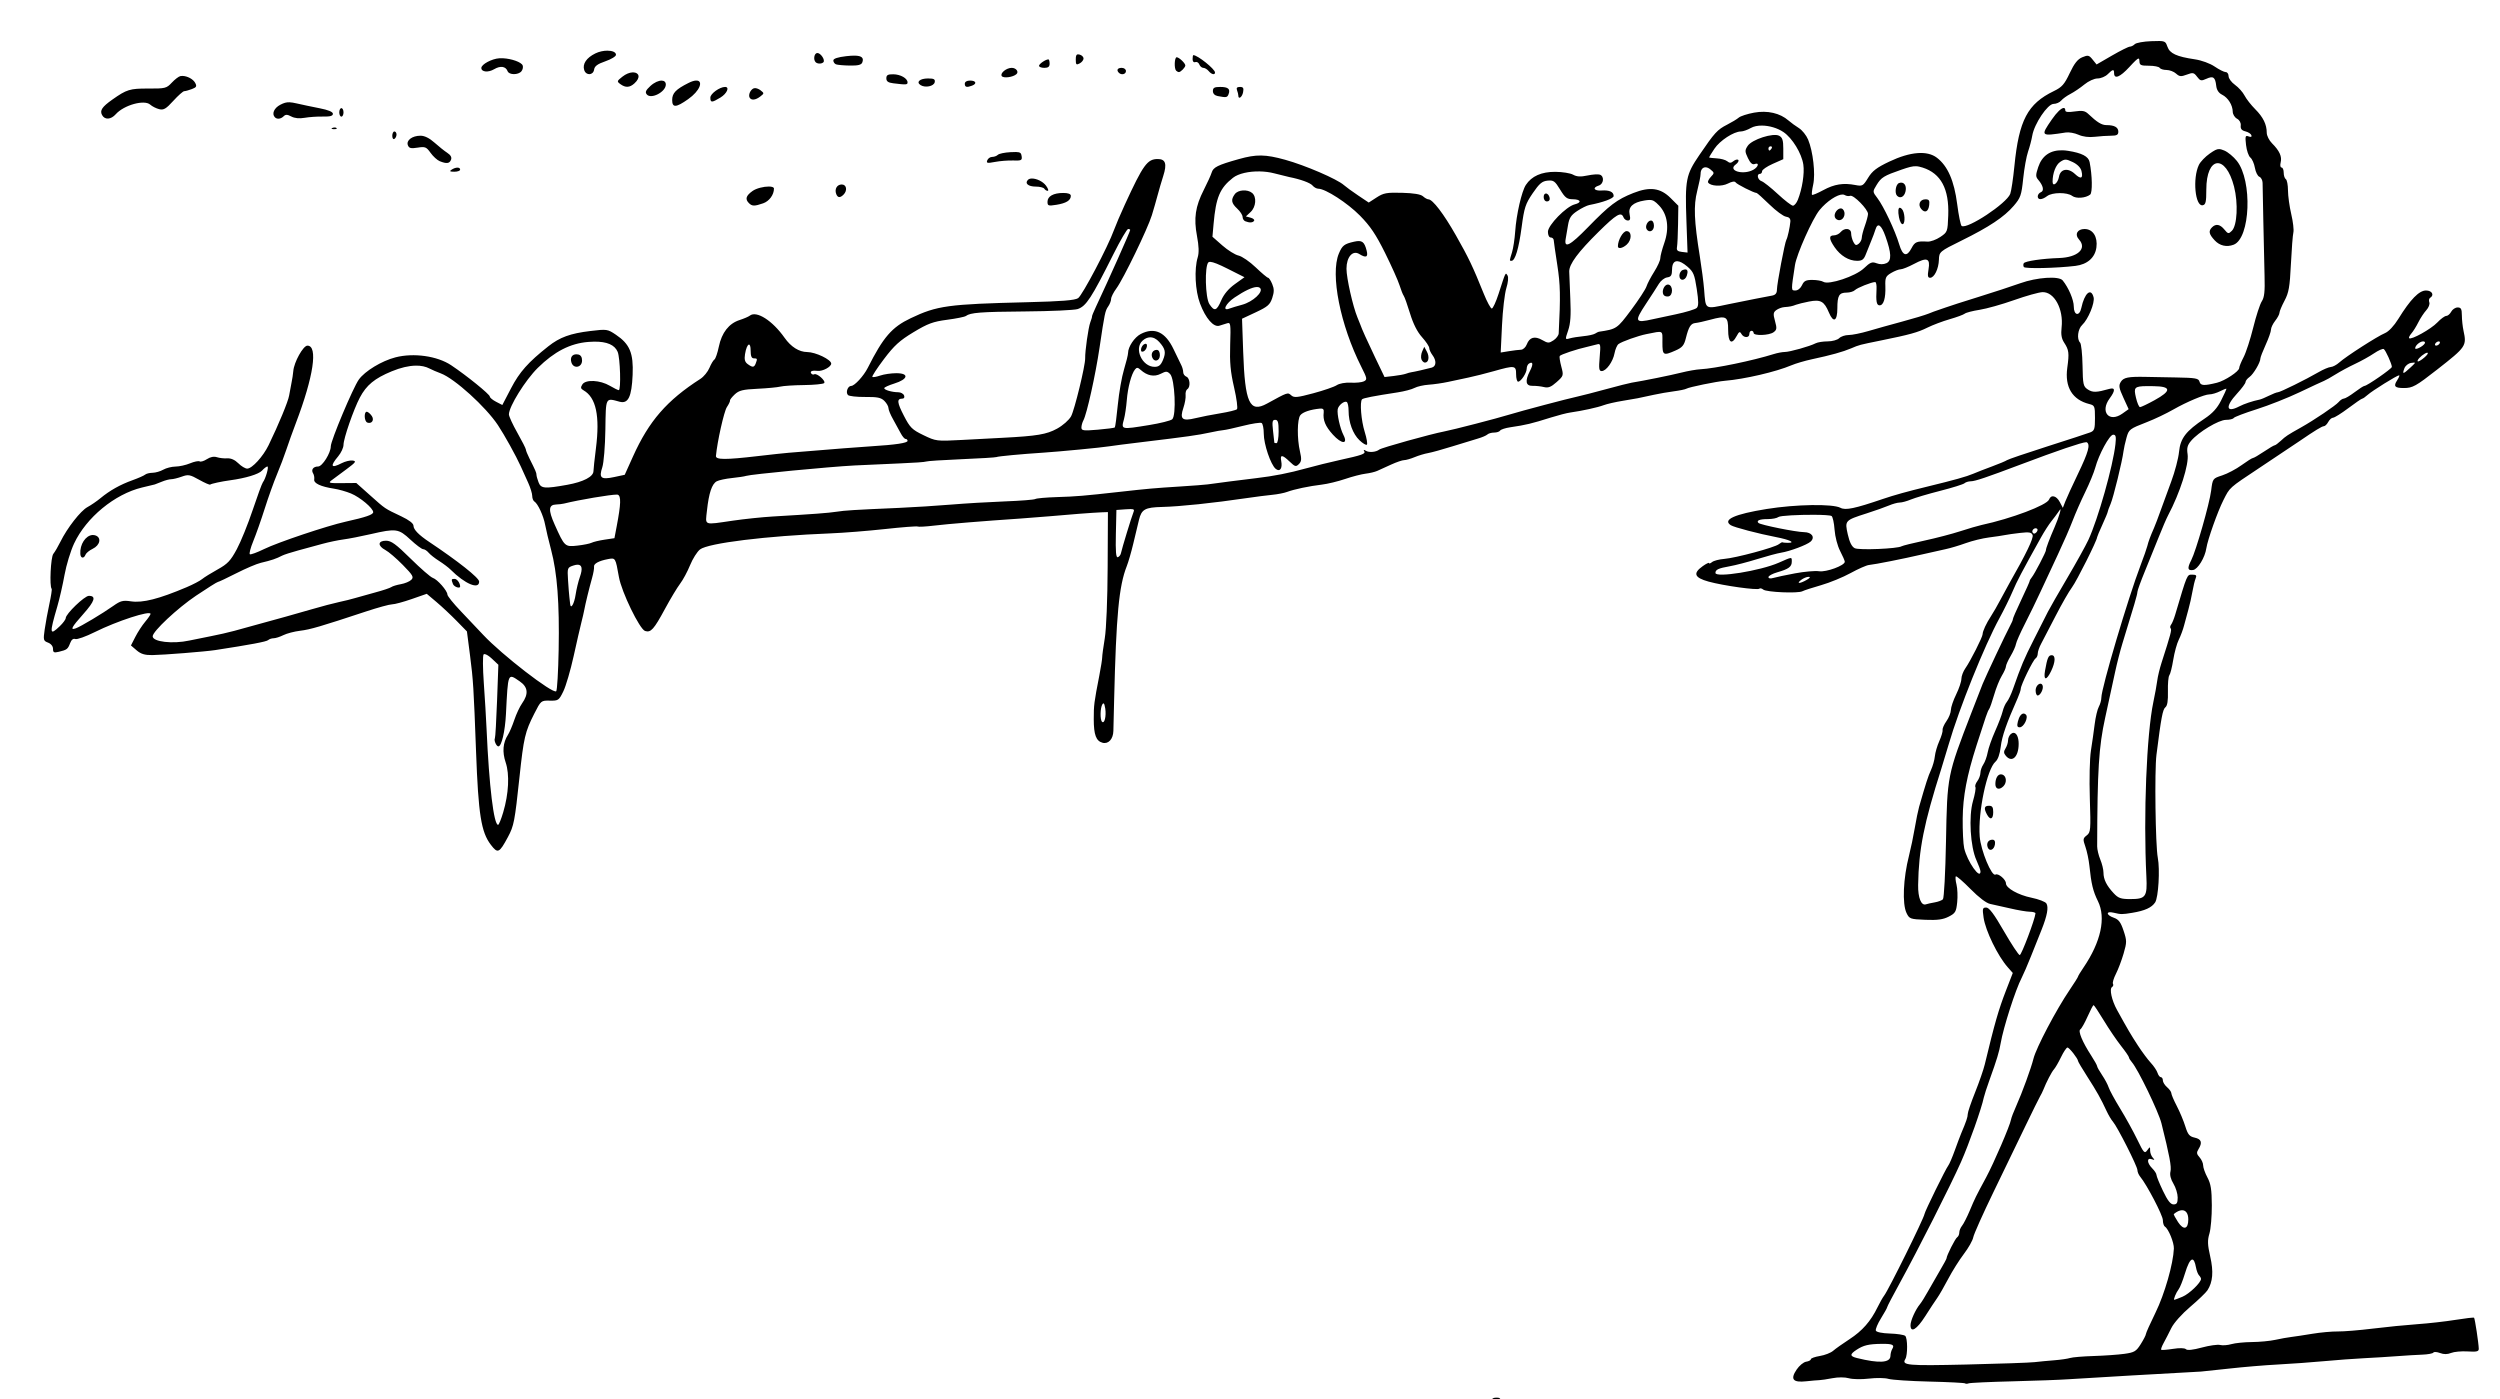 <?xml version="1.0" encoding="utf-8"?>
<svg xmlns="http://www.w3.org/2000/svg" version="1.1" viewBox="0 0 1179 660">
	<path d="m 1018.328,19.34 c -0.939,-0.017 -2.16,0.023 -3.772,0.08 -3.636,0.13 -7.14,0.764 -7.785,1.408 C 1006.127,21.473 1005.074,22 1004.432,22 c -0.642,0 -4.433,1.892 -8.426,4.203 l -7.26,4.203 -1.879,-2.322 c -1.699,-2.098 -2.167,-2.203 -4.855,-1.09 -2.19,0.907 -3.757,2.889 -5.938,7.504 -2.506,5.304 -3.656,6.604 -7.463,8.447 -12.408,6.006 -16.475,13.728 -18.617,35.338 -0.588,5.931 -1.472,11.844 -1.965,13.141 -1.725,4.536 -20.254,16.791 -22.908,15.15 -0.471,-0.291 -1.423,-4.928 -2.113,-10.303 -1.415,-11.021 -4.463,-17.992 -9.574,-21.891 -4.603,-3.511 -12.551,-2.862 -22.434,1.83 -5.941,2.821 -8.02,4.41 -10,7.646 -2.353,3.846 -2.705,4.045 -6,3.406 -5.661,-1.098 -9.95,-0.416 -15.139,2.408 -2.68,1.458 -5.069,2.454 -5.311,2.213 -0.241,-0.241 10e-4,-2.397 0.539,-4.791 1.136,-5.055 -0.059,-15.692 -2.391,-21.271 -0.843,-2.017 -2.807,-4.46 -4.365,-5.43 -1.558,-0.969 -3.748,-2.563 -4.863,-3.543 -3.987,-3.502 -9.967,-4.874 -16.24,-3.725 -3.152,0.578 -6.405,1.633 -7.23,2.346 -0.825,0.713 -3.3,2.213 -5.5,3.332 -4.597,2.339 -5.887,3.751 -13.096,14.338 -6.341,9.313 -6.78,11.571 -6.078,31.311 l 0.521,14.668 -2.674,-0.311 c -2.061,-0.238 -2.589,-0.768 -2.303,-2.309 0.204,-1.1 0.429,-5.931 0.5,-10.734 L 791.5,97.033 787.91,93.443 c -4.837,-4.837 -9.786,-5.516 -17.631,-2.416 -7.735,3.057 -11.201,5.675 -21.477,16.227 -8.364,8.588 -11.257,10.094 -10.432,5.432 0.213,-1.202 0.709,-4.12 1.104,-6.484 0.577,-3.459 1.433,-4.773 4.373,-6.719 2.01,-1.33 4.555,-2.589 5.654,-2.797 C 755.909,95.473 761,93.592 761,92.439 761,90.497 759.006,89.591 755.287,89.842 751.682,90.085 750.817,88.51 754,87.5 c 2.316,-0.735 2.693,-4.296 0.543,-5.121 -0.801,-0.307 -3.445,-0.135 -5.875,0.383 -3.27,0.698 -5.035,0.6 -6.793,-0.375 -1.306,-0.724 -5.075,-1.33 -8.375,-1.348 -6.539,-0.035 -11.188,2.031 -13.904,6.176 -1.978,3.018 -4.484,13.948 -5.031,21.943 -0.239,3.488 -0.912,7.915 -1.498,9.836 -1.279,4.192 -1.269,4.006 -0.227,4.006 1.691,0 3.416,-5.748 4.76,-15.863 1.228,-9.243 1.792,-10.972 5.219,-16 3.13,-4.593 4.43,-5.694 7.012,-5.949 2.818,-0.279 3.473,0.187 5.92,4.217 2.345,3.862 3.23,4.538 6,4.564 3.781,0.037 4.329,1.544 0.877,2.41 C 738.615,97.386 730,106.202 730,109.301 c 0,1.583 0.552,2.699 1.334,2.699 0.733,0 1.362,0.562 1.398,1.25 0.036,0.688 0.798,5.975 1.693,11.75 1.443,9.312 1.55,14.537 0.66,32.227 -0.048,0.95 -1.152,2.426 -2.455,3.279 -2.155,1.412 -2.634,1.399 -5.33,-0.148 -3.521,-2.021 -5.984,-1.323 -7.27,2.059 -0.516,1.357 -1.746,2.488 -2.734,2.514 -0.988,0.026 -3.545,0.333 -5.682,0.684 l -3.885,0.637 0.615,-12.875 c 0.338,-7.081 1.255,-14.942 2.039,-17.469 0.842,-2.713 1.077,-5.159 0.574,-5.973 -0.99,-1.601 -0.817,-1.953 -4.205,8.566 -1.24,3.85 -2.69,7 -3.225,7 -0.534,0 -2.24,-3.15 -3.791,-7 -5.173,-12.842 -7.123,-16.928 -13.121,-27.5 -5.776,-10.18 -10.984,-17 -12.984,-17 -0.536,0 -1.686,-0.643 -2.555,-1.43 -1.052,-0.952 -4.348,-1.503 -9.859,-1.648 -7.266,-0.192 -8.732,0.076 -11.998,2.191 l -3.721,2.41 -5,-3.35 c -2.75,-1.842 -5.77,-4.039 -6.711,-4.881 -3.159,-2.829 -18.238,-9.328 -27.744,-11.959 -9.319,-2.579 -13.535,-2.638 -21.832,-0.301 -9.987,2.813 -12.047,3.839 -12.805,6.377 -0.343,1.149 -1.996,4.79 -3.674,8.09 -4.018,7.902 -4.824,13.366 -3.223,21.848 0.886,4.694 0.993,7.839 0.336,10 -1.703,5.605 -1.199,15.715 1.088,21.787 2.633,6.992 6.393,11.311 9.113,10.469 1.073,-0.332 2.739,-0.852 3.701,-1.156 1.606,-0.507 1.722,0.327 1.406,10.125 -0.27,8.36 0.13,12.733 1.846,20.156 1.205,5.214 1.809,9.831 1.344,10.262 -0.465,0.43 -3.996,1.295 -7.846,1.92 -3.85,0.625 -9.141,1.662 -11.758,2.305 -6.221,1.527 -7.461,0.458 -5.656,-4.873 0.716,-2.113 1.187,-4.811 1.049,-5.996 -0.139,-1.185 0.224,-2.449 0.807,-2.809 1.591,-0.984 1.273,-5.241 -0.441,-5.898 -0.825,-0.317 -1.5,-1.271 -1.5,-2.121 0,-0.85 -0.4,-2.326 -0.889,-3.281 -0.488,-0.955 -2.127,-4.346 -3.643,-7.535 -3.881,-8.164 -9.01,-10.541 -15.502,-7.184 -2.938,1.519 -5.967,6.043 -5.967,8.912 0,0.841 -0.858,4.35 -1.908,7.799 -1.05,3.449 -2.364,10.922 -2.92,16.607 -0.556,5.685 -1.197,10.521 -1.424,10.748 -0.227,0.227 -3.863,0.704 -8.08,1.061 -6.739,0.57 -7.668,0.447 -7.668,-1.012 0,-0.913 0.42,-2.441 0.934,-3.396 1.619,-3.01 5.701,-21.388 7.605,-34.236 2.415,-16.298 2.654,-17.437 4.076,-19.467 0.762,-1.088 1.385,-2.69 1.385,-3.561 0,-0.871 1.13,-3.115 2.512,-4.988 3.291,-4.461 14.738,-28.091 16.705,-34.484 0.846,-2.75 2.075,-7.025 2.73,-9.5 0.655,-2.475 1.851,-6.557 2.658,-9.072 C 550.424,77.26 549.683,75 546.004,75 c -4.94,0 -6.857,2.654 -15.531,21.5 -2.025,4.4 -4.317,9.766 -5.094,11.924 -2.819,7.835 -14.932,30.843 -16.943,32.186 -1.527,1.019 -7.772,1.516 -24,1.914 -37.437,0.918 -42.496,1.613 -54.953,7.549 -8.896,4.239 -12.936,8.912 -20.252,23.428 -1.915,3.8 -6.234,8.5 -7.811,8.5 -1.632,0 -2.721,3.097 -1.514,4.305 0.534,0.534 4.179,0.942 8.102,0.904 5.771,-0.055 7.501,0.3 9.062,1.861 1.061,1.061 1.93,2.59 1.93,3.398 0,0.808 0.974,3.171 2.164,5.25 1.19,2.079 2.797,5.019 3.572,6.531 0.775,1.512 1.826,2.75 2.336,2.75 0.51,0 0.928,0.408 0.928,0.906 0,1.007 -5.613,1.847 -17.18,2.57 -4.223,0.264 -10.073,0.691 -13,0.949 -4.676,0.412 -14.877,1.239 -25.82,2.094 -1.925,0.15 -8.45,0.853 -14.5,1.561 -15.44,1.806 -20.033,1.788 -19.863,-0.08 0.609,-6.689 3.807,-20.978 5.148,-23 0.912,-1.375 1.58,-2.778 1.482,-3.117 -0.098,-0.339 0.905,-1.637 2.23,-2.883 2.01,-1.888 3.789,-2.329 10.707,-2.656 4.562,-0.216 9.42,-0.676 10.795,-1.021 1.375,-0.346 6.399,-0.673 11.166,-0.727 4.767,-0.053 9.042,-0.472 9.5,-0.932 0.974,-0.977 -3.477,-4.899 -4.701,-4.143 -0.455,0.281 -1.11,0.053 -1.455,-0.506 -0.598,-0.967 0.652,-1.412 3.127,-1.115 2.315,0.278 6.363,-1.9 6.363,-3.424 0,-1.893 -7.343,-5.424 -11.346,-5.455 -3.821,-0.029 -7.627,-2.431 -10.654,-6.727 -5.739,-8.142 -13.241,-12.916 -16.393,-10.43 -0.609,0.48 -2.78,1.412 -4.824,2.07 -5.038,1.622 -8.409,5.945 -9.777,12.537 -0.627,3.021 -1.567,5.756 -2.088,6.078 -0.521,0.322 -1.579,2.095 -2.35,3.939 -0.771,1.845 -2.676,4.172 -4.234,5.172 -15.849,10.169 -24.277,19.869 -31.822,36.621 l -3.889,8.633 -4.984,1.068 c -6.215,1.333 -7.274,0.469 -5.607,-4.58 0.704,-2.134 1.341,-9.904 1.461,-17.842 0.235,-15.475 -0.033,-14.948 6.678,-13.115 4.09,1.117 5.728,-2.251 6.176,-12.689 0.439,-10.232 -1.348,-14.504 -7.908,-18.91 -3.918,-2.631 -4.246,-2.678 -11.982,-1.748 -9.494,1.141 -14.458,2.945 -19.867,7.221 -9.497,7.506 -13.588,12.108 -17.572,19.768 L 236.898,191 233.949,189.475 C 232.327,188.636 231,187.53 231,187.018 231,185.976 220.033,177.09 212.775,172.252 206.217,167.88 195.106,166.303 186.5,168.523 180.002,170.2 172.076,175.007 169.225,179 166.49,182.829 156,207.796 156,210.475 156,213.627 152.012,220 150.039,220 c -2.32,0 -3.445,1.541 -2.373,3.25 0.431,0.688 0.665,1.977 0.52,2.863 -0.297,1.813 3.11,3.4 9.314,4.342 2.2,0.334 5.8,1.351 8,2.258 4.327,1.784 10.5,6.972 10.5,8.824 0,1.178 -3.407,2.355 -13,4.49 -8.812,1.961 -31.972,9.74 -38.459,12.916 -3.277,1.605 -6.295,2.708 -6.707,2.453 -0.412,-0.254 0.31,-3.035 1.605,-6.18 1.295,-3.145 3.739,-10.086 5.43,-15.428 1.691,-5.341 4.266,-12.541 5.723,-16 1.457,-3.459 3.465,-8.764 4.465,-11.789 1,-3.025 3.018,-8.65 4.484,-12.5 8.332,-21.879 10.511,-36.5 5.439,-36.5 -1.998,0 -6.326,7.795 -6.664,12 -0.11,1.375 -0.487,3.85 -0.836,5.5 -0.349,1.65 -0.853,4.35 -1.121,6 -0.46,2.831 -4.906,13.595 -9.676,23.424 C 124.078,215.294 118.876,221 116.586,221 c -0.923,0 -2.806,-1.13 -4.188,-2.512 -1.602,-1.602 -3.487,-2.445 -5.205,-2.328 -1.481,0.101 -3.686,-0.143 -4.898,-0.541 -1.416,-0.465 -3.098,-0.139 -4.705,0.914 -1.376,0.902 -2.924,1.379 -3.439,1.061 -0.516,-0.319 -2.546,0.091 -4.512,0.912 -1.966,0.821 -5.052,1.51 -6.857,1.529 C 80.976,220.055 78.375,220.714 77,221.5 c -1.375,0.786 -3.648,1.445 -5.051,1.465 -1.403,0.019 -2.978,0.41 -3.5,0.869 -0.522,0.459 -3.199,1.643 -5.949,2.631 -5.798,2.082 -10.718,4.842 -15.102,8.469 -1.706,1.412 -4.468,3.304 -6.137,4.205 -3.251,1.756 -9.559,9.835 -12.773,16.361 -1.084,2.2 -2.587,4.766 -3.34,5.701 -1.229,1.526 -1.884,15.397 -0.779,16.502 0.204,0.204 -0.281,3.392 -1.078,7.084 -0.797,3.692 -1.794,9.113 -2.215,12.047 -0.718,5.007 -0.62,5.388 1.58,6.225 1.403,0.534 2.344,1.712 2.344,2.936 0,1.722 0.433,1.941 2.75,1.387 3.821,-0.913 4.246,-1.239 5.326,-4.08 0.618,-1.625 1.473,-2.305 2.436,-1.936 0.816,0.313 4.97,-1.169 9.234,-3.295 C 55.13,292.894 71,287.728 71,289.525 c 0,0.377 -1.146,2.048 -2.547,3.713 -1.401,1.665 -3.481,4.857 -4.621,7.092 l -2.074,4.064 2.678,2.303 c 2.004,1.724 3.857,2.287 7.371,2.244 5.169,-0.064 24.974,-1.638 29.654,-2.357 16.794,-2.581 24.191,-3.975 24.988,-4.709 0.522,-0.481 1.692,-0.875 2.598,-0.875 0.905,0 2.974,-0.663 4.598,-1.473 1.624,-0.81 5.172,-1.739 7.885,-2.064 4.772,-0.573 9.611,-1.988 31.113,-9.105 5.578,-1.846 11.098,-3.357 12.268,-3.357 1.17,0 5.327,-1.118 9.238,-2.484 l 7.111,-2.484 4.619,3.904 c 2.541,2.147 6.805,6.14 9.475,8.873 l 4.854,4.969 1.469,11.361 c 1.492,11.536 1.717,15.15 2.836,45.361 1.1,29.692 2.404,37.902 6.969,43.887 3.27,4.287 3.971,3.97 8.057,-3.645 2.831,-5.277 3.22,-7.297 5.455,-28.242 1.993,-18.682 2.616,-21.348 7.002,-29.988 3.105,-6.117 3.174,-6.175 7.32,-6.094 3.997,0.078 4.284,-0.12 6.371,-4.418 1.202,-2.475 3.377,-9.9 4.834,-16.5 1.456,-6.6 3.1,-13.761 3.652,-15.912 0.553,-2.151 1.175,-4.851 1.383,-6 0.505,-2.797 2.305,-10.163 3.686,-15.088 0.617,-2.2 1.025,-4.538 0.908,-5.197 -0.255,-1.44 2.207,-2.804 6.545,-3.625 3.591,-0.68 3.566,-0.725 5.199,8.471 1.254,7.06 9.767,24.609 12.334,25.424 2.709,0.86 4.134,-0.725 9.369,-10.408 2.577,-4.765 5.794,-10.118 7.148,-11.895 1.355,-1.777 3.468,-5.704 4.697,-8.729 1.229,-3.024 3.334,-6.363 4.676,-7.418 3.803,-2.991 31.378,-6.391 61.484,-7.58 6.106,-0.241 17.699,-1.162 25.76,-2.045 8.061,-0.883 14.989,-1.419 15.396,-1.191 0.408,0.228 3.892,0.035 7.742,-0.428 6.598,-0.793 22.991,-2.133 41,-3.354 4.4,-0.298 10.5,-0.775 13.555,-1.061 8.044,-0.752 20.967,-1.734 24.445,-1.857 l 3,-0.107 -0.125,26 c -0.073,15.259 -0.634,29.098 -1.357,33.5 -0.678,4.125 -1.227,8.175 -1.217,9 0.01,0.825 -0.593,4.65 -1.34,8.5 -2.507,12.917 -2.644,13.975 -2.639,20.654 0.006,7.394 1.105,10.331 4.164,11.131 2.766,0.723 4.997,-1.734 5.092,-5.607 0.043,-1.748 0.202,-8.353 0.355,-14.678 0.967,-39.909 2.264,-53.635 5.955,-63 0.759,-1.925 2.129,-6.65 3.045,-10.5 0.916,-3.85 2.137,-8.94 2.711,-11.311 1.213,-5.006 2.833,-5.914 10.893,-6.109 8.498,-0.206 23.97,-1.827 39.963,-4.186 4.125,-0.608 9.525,-1.301 12,-1.539 2.475,-0.238 5.625,-0.856 7,-1.371 3.336,-1.251 10.389,-2.733 16.381,-3.443 2.684,-0.318 7.634,-1.516 11,-2.66 3.366,-1.145 7.694,-2.267 9.619,-2.494 1.925,-0.227 4.4,-0.817 5.5,-1.311 1.1,-0.493 4.055,-1.837 6.566,-2.986 2.511,-1.15 5.268,-2.09 6.127,-2.09 0.859,0 3.079,-0.632 4.934,-1.404 1.855,-0.772 4.723,-1.638 6.373,-1.924 1.65,-0.286 6.825,-1.717 11.5,-3.182 4.675,-1.464 10.075,-3.116 12,-3.67 1.925,-0.554 3.927,-1.415 4.449,-1.914 0.522,-0.499 1.959,-0.906 3.191,-0.906 1.233,0 2.504,-0.423 2.824,-0.941 0.32,-0.518 2.484,-1.223 4.809,-1.564 7.443,-1.095 9.858,-1.676 19.277,-4.637 3.328,-1.046 7.378,-2.089 9,-2.316 5.62,-0.79 12.962,-2.401 15.725,-3.453 1.526,-0.581 5.576,-1.511 9,-2.066 6.51,-1.056 7.401,-1.228 14.725,-2.854 2.475,-0.549 6.718,-1.286 9.43,-1.637 2.712,-0.35 5.361,-0.901 5.885,-1.225 1.193,-0.737 14.157,-3.399 18.186,-3.734 9.213,-0.766 24.135,-4.243 31.316,-7.297 2.026,-0.861 6.384,-2.144 9.684,-2.852 9.024,-1.936 14.615,-3.49 18.5,-5.143 3.919,-1.667 3.666,-1.602 14,-3.701 13.617,-2.766 17.451,-3.827 22,-6.088 2.475,-1.23 7.2,-3.012 10.5,-3.959 3.3,-0.947 6.492,-2.127 7.094,-2.621 0.601,-0.494 3.751,-1.308 7,-1.811 3.249,-0.502 10.563,-2.561 16.254,-4.576 5.691,-2.015 11.728,-3.704 13.418,-3.752 5.552,-0.158 9.965,8.006 8.992,16.637 -0.37,3.279 -0.039,5.275 1.186,7.145 2.276,3.474 2.458,4.919 1.498,11.875 -1.259,9.119 2.368,15.103 10.369,17.111 2.539,0.637 2.689,1.004 2.689,6.588 0,5.207 -0.269,6.019 -2.25,6.787 -1.238,0.48 -10.35,3.457 -20.25,6.617 -9.9,3.16 -18.45,6.073 -19,6.473 -0.55,0.4 -3.7,1.723 -7,2.938 -3.3,1.215 -7.35,2.792 -9,3.506 -2.976,1.288 -8.998,2.972 -21.5,6.01 -9.317,2.264 -15.843,4.078 -21,5.838 -13.325,4.548 -17.662,5.453 -20.031,4.186 -3.626,-1.941 -20.99,-1.664 -34.781,0.553 -15.188,2.441 -20.975,5.054 -16.938,7.65 1.537,0.989 13.099,4.026 21.426,5.627 6.343,1.22 9.342,2.688 5.49,2.688 -1.192,0 -2.321,-0.113 -2.512,-0.25 -0.19,-0.138 -0.978,0.263 -1.75,0.891 -1.898,1.543 -20.344,6.51 -25.752,6.936 -2.391,0.188 -4.979,0.864 -5.75,1.504 -0.771,0.64 -1.402,0.854 -1.402,0.475 0,-0.38 -1.35,0.27 -3,1.445 -4.725,3.364 -3.948,5.42 2.75,7.279 6.941,1.927 23.121,4.183 23.963,3.342 0.332,-0.332 1.158,-0.143 1.836,0.42 1.5,1.245 16.358,1.886 18.451,0.797 0.825,-0.429 4.805,-1.725 8.844,-2.879 4.039,-1.154 10.297,-3.723 13.91,-5.709 3.613,-1.986 7.51,-3.698 8.658,-3.805 2.805,-0.26 16.447,-2.972 25.088,-4.988 3.85,-0.898 8.806,-2.01 11.014,-2.471 2.208,-0.461 6.483,-1.736 9.5,-2.834 3.017,-1.098 7.961,-2.309 10.986,-2.691 3.025,-0.382 6.4,-0.888 7.5,-1.123 1.1,-0.235 4.353,-0.696 7.229,-1.021 4.247,-0.481 5.344,-0.29 5.846,1.018 0.543,1.415 -3.023,8.821 -10.916,22.666 -1.097,1.925 -3.054,5.525 -4.348,8 -1.294,2.475 -3.236,5.85 -4.316,7.5 -2.25,3.437 -3.994,7.189 -3.994,8.594 0,1.303 -5.797,12.76 -8.127,16.061 -1.03,1.46 -1.878,3.71 -1.883,5 -0.005,1.29 -1.116,4.596 -2.469,7.346 -1.353,2.75 -2.473,6.056 -2.49,7.346 -0.017,1.29 -0.953,3.641 -2.08,5.225 -1.127,1.583 -1.945,3.453 -1.816,4.154 0.129,0.702 -0.574,3.075 -1.561,5.275 -0.987,2.2 -1.929,5.421 -2.094,7.158 -0.165,1.737 -0.99,4.662 -1.834,6.5 -1.36,2.962 -2.366,6.08 -5.596,17.342 -0.473,1.65 -1.394,6.15 -2.045,10 -0.651,3.85 -1.867,9.683 -2.705,12.963 -2.743,10.739 -3.267,22.75 -1.182,27.102 1.33,2.774 1.727,2.917 8.887,3.211 5.693,0.234 8.335,-0.124 10.994,-1.484 3.146,-1.61 3.553,-2.297 4.016,-6.791 0.283,-2.75 0.137,-6.505 -0.324,-8.344 -0.461,-1.839 -0.602,-3.579 -0.314,-3.867 0.288,-0.288 3.397,2.391 6.908,5.955 3.955,4.014 7.495,6.696 9.301,7.047 1.603,0.312 5.839,1.259 9.414,2.104 3.575,0.844 7.737,1.551 9.25,1.57 1.512,0.019 2.72,0.373 2.682,0.785 -0.268,2.895 -6.631,19.733 -7.432,19.664 -0.55,-0.047 -3.897,-5.11 -7.438,-11.25 C 940.378,431.04 938.1,428 936.699,428 c -1.727,0 -1.856,0.489 -1.238,4.75 0.903,6.226 6.67,18.071 11.404,23.426 l 2.367,2.676 -3.225,8.324 c -3.504,9.05 -5.321,15.387 -9.992,34.824 -0.595,2.475 -2.642,8.387 -4.549,13.139 -1.907,4.752 -3.467,9.343 -3.467,10.203 0,1.426 -0.73,3.582 -3.1,9.158 -0.467,1.1 -1.821,4.7 -3.008,8 -1.187,3.3 -2.564,6.513 -3.059,7.141 -1.229,1.56 -11.039,21.546 -11.236,22.893 -0.315,2.145 -16.998,35.879 -19.023,38.467 -0.646,0.825 -2.05,3.3 -3.123,5.5 -3.235,6.635 -7.178,11.127 -13.217,15.062 -3.154,2.056 -6.634,4.523 -7.734,5.482 -1.1,0.959 -3.913,2.056 -6.25,2.438 -2.337,0.381 -4.25,1.072 -4.25,1.535 0,0.463 -0.996,0.986 -2.215,1.162 -1.219,0.176 -3.244,1.85 -4.5,3.719 -3.084,4.588 -1.749,6.206 4.555,5.514 2.563,-0.281 5.335,-0.522 6.16,-0.533 0.825,-0.012 3.583,-0.423 6.131,-0.914 2.76,-0.532 5.924,-0.523 7.828,0.023 1.757,0.504 6.008,0.578 9.447,0.164 3.439,-0.414 7.568,-0.359 9.174,0.123 1.606,0.482 10.296,1.057 19.311,1.275 9.015,0.219 16.596,0.602 16.848,0.854 0.251,0.251 1.017,0.244 1.699,-0.018 0.683,-0.262 9.976,-0.692 20.652,-0.953 10.676,-0.261 22.56,-0.703 26.41,-0.982 5.334,-0.387 53.425,-3.173 62.5,-3.621 0.825,-0.041 6.817,-0.676 13.315,-1.412 6.498,-0.736 16.848,-1.602 23,-1.924 6.152,-0.322 15.911,-1.027 21.686,-1.566 5.775,-0.54 14.325,-1.171 19,-1.404 4.675,-0.233 11.65,-0.666 15.5,-0.961 3.85,-0.295 9.156,-0.614 11.791,-0.709 2.634,-0.095 5.013,-0.534 5.285,-0.975 0.273,-0.441 1.686,-0.349 3.143,0.205 1.797,0.683 3.473,0.671 5.215,-0.037 1.411,-0.574 4.929,-0.895 7.816,-0.713 4.267,0.269 5.247,0.034 5.231,-1.252 -0.031,-2.439 -1.814,-14.25 -2.211,-14.646 -0.194,-0.194 -4.158,0.264 -8.81,1.016 -4.652,0.751 -12.734,1.665 -17.959,2.031 -5.225,0.366 -14.675,1.305 -21,2.086 -6.325,0.781 -13.75,1.388 -16.5,1.348 -2.75,-0.04 -8.15,0.45 -12,1.088 -3.85,0.638 -8.35,1.321 -10,1.518 -1.65,0.196 -5.025,0.801 -7.5,1.346 -2.475,0.545 -7.425,1.014 -11,1.041 -3.575,0.027 -7.943,0.472 -9.707,0.988 -1.764,0.516 -4.152,0.691 -5.309,0.389 -1.157,-0.302 -5.033,0.244 -8.613,1.213 -4.223,1.143 -6.853,1.421 -7.484,0.789 -0.596,-0.596 -2.973,-0.659 -6.127,-0.16 -2.834,0.448 -5.33,0.637 -5.547,0.42 -0.217,-0.217 0.307,-1.667 1.164,-3.221 0.857,-1.554 2.48,-4.706 3.605,-7.004 1.185,-2.418 4.932,-6.63 8.896,-10 3.767,-3.202 7.431,-6.718 8.145,-7.814 2.533,-3.893 2.937,-8.771 1.316,-15.906 -1.272,-5.6 -1.344,-7.641 -0.383,-10.85 0.651,-2.174 1.161,-8.168 1.133,-13.32 -0.04,-7.419 -0.471,-10.151 -2.07,-13.135 -1.111,-2.072 -2.019,-4.638 -2.019,-5.703 0,-1.065 -0.767,-2.784 -1.705,-3.82 -1.392,-1.539 -1.484,-2.24 -0.5,-3.816 1.944,-3.112 1.407,-4.753 -1.779,-5.453 -2.484,-0.545 -3.227,-1.44 -4.436,-5.33 -0.799,-2.571 -2.605,-6.888 -4.016,-9.594 -1.41,-2.706 -2.564,-5.418 -2.564,-6.027 0,-0.61 -0.9,-1.878 -2,-2.82 -1.1,-0.942 -2,-2.392 -2,-3.223 0,-0.83 -0.419,-1.51 -0.932,-1.51 -0.513,0 -1.224,-0.914 -1.578,-2.031 -0.355,-1.118 -1.786,-3.255 -3.182,-4.75 -1.395,-1.495 -4.147,-5.194 -6.113,-8.219 -3.361,-5.171 -4.586,-7.257 -9.801,-16.691 -2.529,-4.576 -3.703,-10.001 -2.346,-10.84 0.541,-0.334 0.734,-1.011 0.43,-1.504 -0.305,-0.493 0.322,-2.613 1.393,-4.711 1.07,-2.098 2.696,-6.395 3.613,-9.549 1.559,-5.363 1.557,-6.064 -0.02,-10.811 -1.324,-3.986 -2.307,-5.291 -4.576,-6.082 -3.72,-1.297 -3.835,-3.271 -0.139,-2.389 3.543,0.846 3.98,0.849 8.75,0.066 6.02,-0.988 9.244,-2.45 10.867,-4.928 1.538,-2.348 2.318,-15.525 1.246,-21.062 -1.111,-5.739 -1.57,-41.048 -0.631,-48.5 2.214,-17.572 2.95,-21.479 4.227,-22.461 0.922,-0.71 1.295,-3.096 1.18,-7.539 -0.093,-3.575 0.208,-6.966 0.666,-7.535 0.458,-0.569 1.287,-3.853 1.842,-7.301 0.555,-3.447 1.727,-7.708 2.606,-9.467 0.878,-1.759 1.999,-4.772 2.49,-6.697 0.491,-1.925 1.408,-5.3 2.035,-7.5 0.627,-2.2 1.488,-6.025 1.914,-8.5 0.426,-2.475 1.111,-5.287 1.523,-6.25 0.594,-1.386 0.254,-1.75 -1.629,-1.75 -2.483,0 -2.259,-0.524 -8.057,19 -0.572,1.925 -1.427,3.991 -1.9,4.592 -0.474,0.601 -0.567,1.386 -0.207,1.746 0.608,0.608 0.037,2.76 -4.281,16.162 -0.886,2.75 -1.806,6.575 -2.047,8.5 -0.24,1.925 -1.058,6.425 -1.815,10 -3.198,15.107 -4.74,53.536 -3.305,82.369 0.477,9.581 -0.274,10.631 -7.609,10.631 -4.43,0 -5.639,-0.426 -7.807,-2.75 C 993.446,417.644 992,414.722 992,411.533 c 0,-1.429 -0.672,-4.204 -1.492,-6.168 -0.821,-1.964 -1.488,-4.763 -1.484,-6.219 0.101,-36.257 0.762,-46.883 3.775,-60.646 1.686,-7.7 3.787,-17.375 4.668,-21.5 0.881,-4.125 2.435,-10.2 3.453,-13.5 5.618,-18.213 7.08,-23.235 7.08,-24.324 0,-0.663 1.621,-5.135 3.603,-9.939 1.982,-4.805 4.923,-12.069 6.535,-16.143 1.613,-4.073 3.551,-8.573 4.309,-10 5.638,-10.619 9.951,-24.151 9.221,-28.93 -0.437,-2.857 -0.075,-4.235 1.637,-6.256 3.553,-4.194 13.062,-9.908 16.49,-9.908 1.698,0 3.33,-0.394 3.627,-0.875 0.297,-0.481 5.163,-2.336 10.81,-4.123 5.648,-1.787 14.768,-5.395 20.268,-8.02 5.5,-2.625 10.675,-5.034 11.5,-5.355 0.825,-0.321 3.3,-1.714 5.5,-3.094 2.2,-1.38 6.326,-3.6 9.17,-4.932 2.844,-1.332 6.857,-3.566 8.918,-4.967 2.061,-1.4 4.127,-2.31 4.594,-2.021 0.88,0.544 3.818,7.028 3.818,8.426 0,0.84 -11.723,8.961 -12.935,8.961 -0.389,0 -2.476,1.338 -4.637,2.973 -2.16,1.635 -4.434,2.985 -5.055,3 -0.62,0.015 -1.725,0.746 -2.455,1.625 -1.343,1.619 -11.6,8.539 -17.799,12.01 -6.33,3.544 -7.194,4.115 -9.471,6.254 -1.252,1.177 -2.563,2.139 -2.912,2.139 -0.349,0 -2.637,1.35 -5.082,3 -2.445,1.65 -4.769,3 -5.166,3 -0.397,0 -2.805,1.512 -5.354,3.361 -2.549,1.849 -6.66,4.025 -9.135,4.834 -4.49,1.467 -4.5,1.482 -5.219,7.184 -0.782,6.208 -7.15,28.461 -9.393,32.822 -1.954,3.801 -1.734,4.988 0.857,4.619 2.241,-0.319 5.625,-5.865 6.279,-10.293 0.579,-3.918 5.323,-17.296 8.023,-22.625 3.133,-6.183 2.481,-5.597 16.951,-15.215 13.164,-8.749 16.107,-10.714 18.99,-12.688 7.241,-4.956 10.585,-7 11.455,-7 0.542,0 1.466,-0.9 2.055,-2 0.589,-1.1 1.617,-2.004 2.285,-2.01 0.668,-0.006 3.906,-2.031 7.195,-4.5 3.289,-2.469 6.241,-4.49 6.561,-4.49 0.32,0 1.453,-0.787 2.519,-1.75 2.161,-1.951 13.89,-9.25 14.863,-9.25 0.342,0 -0.065,1.049 -0.904,2.33 -1.873,2.858 -1.174,3.67 3.16,3.67 4.112,0 5.656,-0.859 15.787,-8.787 13.559,-10.611 13.88,-11.085 12.338,-18.213 -0.416,-1.925 -0.768,-5.188 -0.781,-7.25 -0.02,-3.053 -0.389,-3.75 -1.988,-3.75 -1.081,0 -2.446,0.9 -3.035,2 -0.589,1.1 -1.645,2 -2.348,2 -0.703,0 -2.599,1.395 -4.215,3.1 -2.918,3.079 -12.34,8.332 -13.271,7.4 -0.268,-0.268 0.206,-1.278 1.053,-2.244 0.847,-0.966 2.322,-3.331 3.277,-5.256 0.956,-1.925 2.643,-4.49 3.748,-5.699 1.105,-1.21 1.746,-2.883 1.426,-3.719 -0.321,-0.835 -0.153,-1.784 0.373,-2.109 2.11,-1.304 0.908,-3.473 -1.926,-3.473 -3.279,0 -7.356,4.179 -13.037,13.367 -2.068,3.345 -4.567,6.007 -6.324,6.734 -3.555,1.472 -18.4,11.01 -21.541,13.84 -1.257,1.132 -3.057,2.094 -4,2.139 -0.943,0.044 -3.515,1.129 -5.715,2.408 -5.951,3.461 -18.209,9.512 -19.268,9.512 -0.508,0 -2.365,0.719 -4.123,1.596 -1.758,0.877 -3.739,1.705 -4.402,1.842 -3.415,0.704 -7.348,2.015 -9.641,3.211 -6.246,3.259 -6.79,0.176 -1.066,-6.033 2.2,-2.387 4,-4.825 4,-5.42 0,-0.595 0.834,-1.67 1.852,-2.389 1.88,-1.327 5.148,-6.867 5.148,-8.727 0,-0.561 1.125,-3.48 2.5,-6.486 1.375,-3.006 2.5,-6.21 2.5,-7.121 0,-0.911 0.9,-2.801 2,-4.199 1.1,-1.398 2,-3.091 2,-3.76 0,-0.669 1.075,-3.237 2.389,-5.707 2.019,-3.797 2.482,-6.467 3.01,-17.271 0.343,-7.029 0.866,-13.737 1.16,-14.908 0.294,-1.172 -0.156,-5.055 -0.998,-8.629 -0.842,-3.574 -1.535,-8.609 -1.545,-11.189 -0.01,-2.58 -0.466,-4.969 -1.016,-5.309 -0.55,-0.34 -1,-1.716 -1,-3.059 C 1077,80.099 1076.541,79 1075.98,79 c -0.577,0 -0.756,-1.043 -0.414,-2.406 0.692,-2.756 -0.541,-5.477 -4.09,-9.025 -1.362,-1.362 -2.477,-3.593 -2.477,-4.957 0,-3.926 -1.685,-7.363 -5.463,-11.141 -1.926,-1.926 -4.178,-4.81 -5.004,-6.408 -0.826,-1.598 -2.859,-3.87 -4.518,-5.051 C 1052.357,38.831 1051,36.994 1051,35.932 1051,34.869 1050.387,34 1049.639,34 c -0.748,0 -3.087,-1.171 -5.197,-2.604 -2.217,-1.505 -6.18,-2.951 -9.389,-3.426 -8.58,-1.269 -11.779,-2.744 -12.896,-5.951 -0.723,-2.073 -1.01,-2.629 -3.828,-2.68 z m -731.904,4.553 c -1.78,0.003 -3.863,0.419 -5.641,1.291 -4.227,2.073 -6.182,4.985 -5.271,7.854 0.86,2.709 4.264,2.543 4.668,-0.227 0.237,-1.623 1.614,-2.635 5.32,-3.912 2.75,-0.948 5,-2.32 5,-3.051 0,-1.277 -1.788,-1.958 -4.076,-1.955 z M 385.465,25 c -1.473,0 -2.042,3.09 -0.799,4.334 0.843,0.843 2.806,0.862 3.633,0.035 C 389.288,28.38 387.095,25 385.465,25 Z m 122.801,0.643 c -0.72,0.079 -0.932,0.768 -0.932,2.441 0,2.414 0.257,2.669 1.832,1.826 C 510.174,29.371 511,28.324 511,27.582 c 0,-0.742 -0.826,-1.564 -1.834,-1.828 -0.364,-0.095 -0.66,-0.138 -0.9,-0.111 z M 562.779,26 c -0.193,0 -0.352,0.849 -0.352,1.887 0,1.12 0.519,1.687 1.277,1.396 0.703,-0.27 1.554,0.231 1.893,1.113 C 565.936,31.279 566.786,32 567.484,32 c 0.699,0 1.831,0.675 2.516,1.5 1.346,1.621 3,2.001 3,0.688 C 573,32.58 564.786,26 562.779,26 Z m -159.645,0.238 c -1.095,-0.021 -2.438,0.066 -4.043,0.252 -4.018,0.466 -6.092,1.156 -6.092,2.025 0,0.725 0.562,1.545 1.25,1.822 0.688,0.277 3.626,0.541 6.531,0.584 3.924,0.059 5.436,-0.324 5.883,-1.488 0.812,-2.115 -0.243,-3.133 -3.529,-3.195 z M 554.928,27 c -1.057,0 -1.277,5.319 -0.262,6.334 C 555.033,33.701 555.618,34 555.967,34 556.835,34 559,31.766 559,30.871 559,29.826 556.027,27 554.928,27 Z m -317.723,0.475 c -0.577,-0.029 -1.143,-0.029 -1.682,0.004 C 231.945,27.696 227,30.351 227,32.055 c 0,1.92 3.235,2.238 6.021,0.592 2.981,-1.761 5.476,-1.395 6.369,0.932 0.697,1.816 5.011,1.848 6.504,0.049 0.627,-0.755 0.9,-1.997 0.607,-2.76 -0.606,-1.58 -5.256,-3.19 -9.297,-3.393 z m 771.301,0.16 c 0.333,-0.016 0.435,0.386 0.449,1.115 0.04,1.989 0.561,2.25 4.486,2.25 2.442,0 4.719,0.45 5.059,1 0.34,0.55 1.794,1 3.231,1 1.437,0 3.457,0.766 4.49,1.701 1.599,1.447 2.356,1.519 5.072,0.494 2.879,-1.087 3.356,-0.989 4.857,1.002 1.488,1.973 1.955,2.075 4.408,0.957 3.203,-1.459 4.166,-0.766 4.615,3.322 0.215,1.955 1.16,3.391 2.754,4.182 2.81,1.393 4.986,4.874 5.037,8.057 0.02,1.218 0.929,2.692 2.02,3.275 1.191,0.638 1.89,1.922 1.75,3.215 -0.168,1.546 0.449,2.319 2.191,2.75 1.334,0.33 2.61,1.15 2.834,1.822 0.267,0.8 -0.192,0.993 -1.324,0.559 -1.534,-0.588 -1.672,-0.123 -1.201,4.055 0.292,2.595 1.209,5.256 2.037,5.914 0.828,0.658 1.793,2.84 2.144,4.85 0.351,2.009 1.298,3.906 2.103,4.215 0.805,0.309 1.489,1.589 1.518,2.846 0.029,1.257 0.189,9.485 0.355,18.285 0.166,8.8 0.423,20.323 0.572,25.605 0.208,7.404 -0.091,10.155 -1.305,12.008 -0.866,1.322 -2.684,6.901 -4.041,12.396 -1.357,5.495 -3.401,11.772 -4.543,13.951 -1.142,2.179 -2.076,4.481 -2.076,5.115 0,1.547 -6.762,6.012 -10.5,6.934 -6.08,1.499 -7.71,1.402 -8.203,-0.484 -0.42,-1.605 -1.754,-1.847 -11.137,-2.016 -5.863,-0.105 -12.235,-0.226 -14.16,-0.268 -8.255,-0.177 -10.525,0.27 -11.805,2.318 -1.1,1.761 -0.927,2.847 1.193,7.479 l 2.48,5.418 -2.936,2.09 c -6.258,4.456 -10.695,-0.82 -6.014,-7.152 2.745,-3.713 2.685,-5.299 -0.17,-4.486 -6.024,1.716 -7.835,1.767 -10.09,0.289 -2.195,-1.438 -2.374,-2.245 -2.533,-11.346 -0.094,-5.388 -0.611,-10.236 -1.148,-10.773 -1.649,-1.649 -1.088,-6.399 0.984,-8.33 2.827,-2.633 6.055,-10.464 5.379,-13.049 -1.221,-4.671 -4.283,-2.001 -5.791,5.051 -0.877,4.099 -3.551,3.558 -3.551,-0.719 0,-3.103 -2.453,-8.866 -5.229,-12.281 -1.776,-2.185 -12.127,-1.494 -20.041,1.338 -3.977,1.423 -12.855,4.331 -19.73,6.463 -6.875,2.131 -13.85,4.374 -15.5,4.982 -1.65,0.609 -3.45,1.231 -4,1.383 -0.55,0.152 -2.329,0.819 -3.953,1.482 -1.624,0.663 -7.249,2.361 -12.5,3.773 -5.251,1.412 -12.407,3.413 -15.902,4.447 -3.495,1.034 -7.691,1.881 -9.322,1.881 -1.631,0 -3.64,0.675 -4.465,1.5 -0.826,0.826 -3.273,1.5 -5.443,1.5 -2.168,0 -4.723,0.409 -5.678,0.908 -2.689,1.406 -12.227,4.092 -14.529,4.092 -1.135,0 -3.448,0.433 -5.137,0.963 -9.965,3.125 -27.861,6.839 -34.57,7.176 -1.925,0.097 -5.975,0.804 -9,1.57 -4.901,1.242 -18.133,3.926 -23.5,4.768 -1.1,0.172 -6.5,1.542 -12,3.043 -5.5,1.501 -11.575,3.069 -13.5,3.484 -4.781,1.031 -26.467,6.772 -32,8.471 -6.2,1.903 -26.733,7.221 -31,8.027 -6.083,1.15 -29.456,7.665 -30.5,8.502 -1.555,1.246 -4.854,1.538 -6.404,0.566 -0.93,-0.582 -1.179,-0.514 -0.736,0.203 0.781,1.263 -0.776,1.824 -11.762,4.236 -4.454,0.978 -11.473,2.718 -15.598,3.867 -7.985,2.225 -15.377,3.679 -23.5,4.623 -5.549,0.645 -19.888,2.484 -23,2.949 -1.1,0.164 -6.95,0.611 -13,0.994 -12.304,0.779 -14.947,1.014 -28.5,2.527 -17.032,1.902 -20.376,2.181 -29.621,2.469 -5.017,0.156 -9.574,0.563 -10.127,0.904 -0.553,0.342 -7.023,0.848 -14.379,1.125 -7.356,0.277 -18.773,0.955 -25.373,1.506 -6.6,0.551 -17.625,1.249 -24.5,1.551 -21.593,0.947 -25.392,1.179 -29.5,1.814 -3.854,0.596 -10.809,1.117 -30,2.242 -4.95,0.29 -13.466,1.178 -18.926,1.973 -14.024,2.042 -12.943,2.469 -12.16,-4.805 0.886,-8.236 2.328,-12.543 4.609,-13.764 1.025,-0.549 4.251,-1.24 7.17,-1.537 2.918,-0.297 5.939,-0.758 6.713,-1.023 2.114,-0.726 39.092,-4.281 51.094,-4.912 5.775,-0.304 15.572,-0.749 21.771,-0.988 6.2,-0.239 11.6,-0.628 12,-0.863 0.4,-0.236 7.895,-0.729 16.654,-1.096 8.759,-0.367 16.184,-0.821 16.5,-1.012 0.586,-0.354 11.852,-1.416 21.961,-2.068 7.55,-0.487 28.001,-2.453 31.113,-2.99 1.375,-0.238 8.575,-1.161 16,-2.053 20.628,-2.477 26.065,-3.243 31.5,-4.436 2.75,-0.603 5.675,-1.128 6.5,-1.166 0.825,-0.038 4.983,-0.947 9.24,-2.02 4.258,-1.073 8.195,-1.671 8.75,-1.328 0.555,0.343 1.01,2.605 1.01,5.027 0,4.957 3.277,14.634 5.613,16.572 1.988,1.65 3.287,-0.164 2.619,-3.658 -0.602,-3.151 0.487,-3.078 3.977,0.266 2.53,2.424 2.975,2.543 4.348,1.17 1.248,-1.248 1.343,-2.345 0.512,-5.951 -1.414,-6.134 -1.318,-15.224 0.182,-17.113 1.176,-1.482 4.703,-2.668 9.25,-3.111 1.463,-0.143 1.937,0.341 1.764,1.805 -0.433,3.648 0.748,6.508 4.326,10.469 4.14,4.583 7.313,4.677 4.971,0.148 -1.579,-3.054 -3.094,-9.875 -2.691,-12.117 0.338,-1.88 3.139,-4.112 4.277,-3.408 0.469,0.29 0.854,2.135 0.854,4.102 0,5.507 1.998,10.93 5.133,13.934 1.565,1.5 3.14,2.432 3.5,2.072 0.36,-0.36 -0.099,-3.053 -1.021,-5.984 -1.676,-5.327 -2.406,-14.254 -1.26,-15.4 0.592,-0.592 5.35,-1.518 16.795,-3.27 3.106,-0.475 6.682,-1.418 7.947,-2.096 1.266,-0.677 4.287,-1.363 6.715,-1.525 2.427,-0.162 6.501,-0.751 9.053,-1.307 2.551,-0.556 6.889,-1.482 9.639,-2.057 2.75,-0.575 8.15,-1.935 12,-3.023 9.919,-2.804 10.5,-2.723 10.5,1.463 0,1.925 0.425,3.5 0.943,3.5 1.343,0 4.057,-4.124 4.057,-6.164 0,-0.945 0.48,-2.014 1.066,-2.377 1.9,-1.175 2.119,0.284 0.508,3.398 -2.483,4.801 -2.088,7.188 1.176,7.105 1.512,-0.038 3.933,0.22 5.379,0.576 2.052,0.505 3.365,-0.009 5.982,-2.348 3.285,-2.935 3.331,-3.085 2.201,-7.318 -0.634,-2.377 -0.971,-4.616 -0.748,-4.977 0.434,-0.702 7.996,-3.231 12.936,-4.326 1.65,-0.366 3.784,-0.899 4.742,-1.184 1.57,-0.466 1.685,0.131 1.172,6.049 -0.471,5.431 -0.309,6.564 0.936,6.564 2.142,0 5.313,-4.388 6.064,-8.391 0.352,-1.875 1.19,-3.825 1.863,-4.336 1.551,-1.177 9.291,-3.938 13.223,-4.715 8.208,-1.623 7.5,-2 7.5,3.998 0,6.076 0.376,6.305 6.18,3.744 3.174,-1.4 4.027,-2.411 4.857,-5.75 1.363,-5.481 2.336,-7.021 4.57,-7.221 1.04,-0.093 4.143,-0.779 6.893,-1.525 7.669,-2.081 8.5,-1.614 8.5,4.77 0,6.053 1.68,7.261 4.02,2.889 1.129,-2.109 1.504,-2.278 2.219,-1 1.104,1.973 3.762,1.999 3.762,0.037 0,-0.825 0.45,-1.5 1,-1.5 0.55,0 1,0.45 1,1 0,1.463 7.314,1.223 9.408,-0.309 1.552,-1.135 1.645,-1.835 0.695,-5.25 -0.935,-3.36 -0.847,-4.125 0.592,-5.191 0.928,-0.688 2.614,-1.319 3.746,-1.402 2.674,-0.198 3.732,-0.412 5.559,-1.129 0.825,-0.324 3.57,-0.999 6.1,-1.5 5.497,-1.09 7.193,-0.154 9.432,5.203 2.103,5.034 3.969,4.086 3.969,-2.018 0,-6.006 0.824,-7.404 4.359,-7.404 1.508,0 3.266,-0.526 3.908,-1.168 1.111,-1.111 7.807,-3.784 9.559,-3.816 0.455,-0.008 0.746,1.447 0.648,3.234 -0.326,5.954 0.011,7.75 1.457,7.75 1.879,0 2.904,-3.414 2.707,-9.027 -0.141,-4.02 0.168,-4.722 2.756,-6.25 1.603,-0.947 3.608,-1.723 4.457,-1.723 0.849,0 3.683,-1.138 6.299,-2.529 6.178,-3.285 7.735,-2.71 6.85,2.531 -0.524,3.103 -0.359,3.998 0.742,3.998 1.971,0 4.031,-4.22 4.154,-8.512 0.107,-3.737 0.353,-3.943 10.604,-8.994 13.094,-6.452 20.166,-11.159 24.668,-16.418 3.256,-3.803 3.657,-4.959 4.477,-12.877 C 954.64,79.415 955.67,73.7 956.434,71.5 c 0.764,-2.2 1.655,-5.593 1.982,-7.541 C 959.347,58.423 965.671,49 968.455,49 c 1.265,0 2.885,-0.705 3.6,-1.566 0.715,-0.861 2.683,-2.276 4.373,-3.145 1.69,-0.869 4.638,-2.866 6.551,-4.436 C 984.948,38.237 987.659,37 989.229,37 990.753,37 992.9,36.1 994,35 c 2.369,-2.369 3,-2.492 3,-0.584 0,3.112 2.736,2.047 7.205,-2.807 2.542,-2.76 3.745,-3.948 4.301,-3.975 z M 494.434,28 C 493.132,28 490,30.144 490,31.035 490,31.566 491.125,32 492.5,32 c 1.833,0 2.5,-0.533 2.5,-2 0,-1.1 -0.255,-2 -0.566,-2 z m -17.301,4 c -2.51,0 -5.566,2.49 -4.725,3.852 0.73,1.181 5.32,0.593 6.955,-0.893 C 480.592,33.843 479.203,32 477.133,32 Z M 529,32 c -1.992,0 -2.602,1.066 -1.334,2.334 C 528.884,35.552 531,35.022 531,33.5 531,32.667 530.111,32 529,32 Z m -230.279,2.137 c -0.172,-0.007 -0.351,-0.005 -0.535,0.008 -1.343,0.092 -3.003,0.712 -4.676,2.027 -2.607,2.05 -2.661,2.246 -0.945,3.5 2.423,1.772 4.396,1.675 6.607,-0.326 3.171,-2.869 2.126,-5.108 -0.451,-5.209 z M 421.25,35.031 c -2.559,-0.025 -3.25,0.381 -3.25,1.906 0,1.436 0.841,2.041 3.25,2.34 6.124,0.76 6.75,0.72 6.75,-0.418 0,-1.912 -3.319,-3.795 -6.75,-3.828 z M 86.01,35.807 c -0.325,-0.003 -0.64,0.024 -0.938,0.082 -0.785,0.154 -2.611,1.548 -4.057,3.096 -2.488,2.664 -3.081,2.811 -11.072,2.775 -8.686,-0.039 -10.193,0.423 -16.957,5.203 -4.865,3.438 -6.001,5.14 -4.859,7.273 1.278,2.389 4.156,2.221 6.469,-0.375 3.853,-4.324 13.484,-7 16.244,-4.514 0.913,0.823 2.806,1.782 4.205,2.131 2.127,0.531 3.224,-0.112 6.691,-3.922 C 84.017,45.05 86.331,43 86.877,43 c 0.546,0 2.165,-0.445 3.598,-0.99 2.19,-0.833 2.44,-1.299 1.566,-2.932 -0.964,-1.802 -3.756,-3.251 -6.031,-3.271 z M 437.633,37 c -3.819,0 -5.716,1.686 -3.512,3.121 2.186,1.423 6.324,0.576 6.693,-1.371 0.265,-1.398 -0.375,-1.75 -3.182,-1.75 z m -108.928,0.998 c -0.194,-0.019 -0.408,-0.019 -0.641,0.002 -0.859,0.076 -1.981,0.425 -3.369,1.123 C 318.709,42.132 317,43.916 317,47.154 c 0,3.746 1.789,3.658 7.506,-0.371 5.669,-3.996 7.108,-8.507 4.199,-8.785 z M 457.5,38 c -1.556,0 -2.5,0.567 -2.5,1.5 0,1.614 0.916,1.853 3.418,0.893 C 460.852,39.458 460.293,38 457.5,38 Z m -145.395,0.016 c -1.459,-0.053 -3.538,0.831 -5.416,2.572 -2.165,2.008 -2.537,2.891 -1.662,3.945 2.015,2.428 8.973,-1.182 8.973,-4.656 0,-1.213 -0.76,-1.82 -1.895,-1.861 z M 341.951,41 C 339.405,41 335,44.184 335,46.025 c 0,2.467 0.683,2.466 4.75,-0.014 C 342.832,44.132 344.208,41 341.951,41 Z m 233.49,0 C 572.708,41 572,41.396 572,42.93 c 0,1.207 0.843,2.094 2.25,2.365 4.105,0.791 4.532,0.717 5.146,-0.885 C 580.333,41.969 579.21,41 575.441,41 Z m 9.312,0 c -1.384,0 -1.788,0.47 -1.361,1.582 0.334,0.87 0.607,1.995 0.607,2.5 0,2.023 1.797,0.756 2.244,-1.582 0.379,-1.982 0.07,-2.5 -1.49,-2.5 z m -228.613,0.561 c -0.252,-0.012 -0.478,0.016 -0.66,0.086 -1.594,0.612 -2.705,3.179 -1.924,4.443 0.829,1.342 2.803,1.109 5.002,-0.59 1.883,-1.455 1.885,-1.543 0.094,-2.932 -0.762,-0.59 -1.755,-0.972 -2.512,-1.008 z m -219.576,6.674 c -1.546,-0.06 -2.702,0.302 -4.354,1.156 -2.977,1.539 -4.168,4.32 -2.545,5.943 1.019,1.019 2.804,0.796 4.113,-0.514 0.906,-0.906 1.743,-0.879 3.609,0.119 1.562,0.836 3.799,1.056 6.27,0.617 2.113,-0.376 5.979,-0.64 8.592,-0.588 3.442,0.068 4.75,-0.29 4.75,-1.301 0,-0.914 -2.153,-1.815 -6.25,-2.613 -3.438,-0.67 -8.293,-1.692 -10.789,-2.271 -1.401,-0.325 -2.469,-0.513 -3.396,-0.549 z m 836.648,2.684 c -1.098,0.043 -3.219,2.024 -5.547,5.404 -5.464,7.933 -5.39,8.004 6.547,6.162 1.492,-0.23 4.192,0.247 6,1.062 2.073,0.935 4.908,1.293 7.676,0.969 C 990.303,64.232 993.79,64 995.639,64 998.269,64 999,63.589 999,62.107 999,60.034 997.147,59 993.43,59 c -2.294,0 -4.405,-1.297 -8.633,-5.303 -1.515,-1.435 -2.81,-1.667 -6.35,-1.137 C 975.448,53.01 974,52.864 974,52.113 c 0,-0.833 -0.288,-1.215 -0.787,-1.195 z M 161,51 c -0.55,0 -1,0.9 -1,2 0,1.1 0.45,2 1,2 0.55,0 1,-0.9 1,-2 0,-1.1 -0.45,-2 -1,-2 z m 669.957,8.225 c 3.384,0.029 7.251,1.117 10.143,3.076 4.167,2.823 8.572,10.047 9.352,15.332 0.61,4.135 -0.532,11.449 -2.596,16.617 -0.604,1.512 -1.646,2.75 -2.316,2.75 -0.67,0 -3.878,-2.472 -7.129,-5.492 C 835.159,88.487 831.712,85.758 830.75,85.441 828.906,84.834 828.288,82 830,82 c 0.55,0 1.001,-0.562 1.002,-1.25 7.2e-4,-0.688 2.251,-2.246 5,-3.465 L 841,75.068 v -4.998 c 0,-3.928 -0.416,-5.224 -1.943,-6.041 -2.795,-1.496 -12.862,1.745 -14.852,4.781 -1.361,2.077 -1.35,2.663 0.113,5.73 1.118,2.345 2.109,3.232 3.156,2.83 2.373,-0.911 1.795,1.415 -0.682,2.74 -4.845,2.593 -12.17,0.348 -8.24,-2.525 1.07,-0.782 1.619,-1.748 1.221,-2.146 -0.398,-0.398 -1.412,-0.155 -2.25,0.541 -1.182,0.981 -1.844,0.998 -2.955,0.076 -0.788,-0.654 -3.036,-1.272 -4.996,-1.373 -1.96,-0.101 -3.566,-0.306 -3.568,-0.455 -0.002,-0.149 1.128,-1.982 2.512,-4.072 C 811.061,66.31 817.665,62 821.014,62 c 1.003,0 3.114,-0.741 4.691,-1.646 1.365,-0.784 3.222,-1.146 5.252,-1.129 z m -673.041,0.898 c -0.347,-0.014 -0.743,0.049 -1.104,0.193 -0.798,0.319 -0.561,0.557 0.604,0.605 1.054,0.043 1.645,-0.193 1.312,-0.525 -0.166,-0.166 -0.465,-0.259 -0.812,-0.273 z M 186,62 c -0.55,0 -1,0.926 -1,2.059 0,1.132 0.45,1.781 1,1.441 0.55,-0.34 1,-1.266 1,-2.059 C 187,62.649 186.55,62 186,62 Z m 12.32,2 c -3.922,0 -6.844,2.194 -5.967,4.48 0.552,1.439 1.411,1.654 4.594,1.145 3.556,-0.569 4.116,-0.345 6.107,2.451 1.206,1.693 3.149,3.465 4.318,3.938 3.264,1.318 4.631,1.142 5.334,-0.691 0.433,-1.128 -0.149,-2.193 -1.773,-3.25 C 209.605,71.208 206.885,69.037 204.889,67.25 202.537,65.145 200.223,64 198.32,64 Z m 636.738,5 c 0.582,0 0.781,0.45 0.441,1 -0.34,0.55 -0.816,1 -1.059,1 C 834.199,71 834,70.55 834,70 c 0,-0.55 0.476,-1 1.059,-1 z m 211.482,1.312 c -1.167,-0.027 -2.236,0.591 -4.41,2.098 -2.114,1.465 -4.428,3.884 -5.143,5.377 -3.036,6.337 -1.759,19.701 1.816,19.012 1.401,-0.27 1.695,-1.544 1.695,-7.354 0,-15.89 9.123,-16.891 13.082,-1.436 2.012,7.853 1.488,18.364 -1.039,20.848 -1.551,1.525 -1.804,1.482 -3.518,-0.607 -2.053,-2.503 -4.019,-2.858 -5.826,-1.051 -1.773,1.773 -1.48,3.205 1.254,6.154 2.371,2.559 5.654,3.31 8.945,2.047 7.878,-3.023 8.926,-30.154 1.525,-39.498 -1.588,-2.005 -4.253,-4.21 -5.92,-4.9 -1.029,-0.426 -1.763,-0.674 -2.463,-0.689 z m -73.83,0.57 c -5.76,-0.162 -9.698,2.539 -11.486,7.926 -1.245,3.75 -1.241,4.527 0.021,6 2.359,2.752 2.879,5.206 1.236,5.836 C 961.667,90.958 961,91.841 961,92.607 c 0,1.791 1.971,1.73 4.441,-0.139 2.404,-1.818 9.455,-1.864 11.811,-0.076 1.821,1.382 6.352,1.048 8.473,-0.627 1.136,-0.897 0.998,-8.966 -0.262,-15.332 -0.525,-2.654 -3.645,-4.281 -10.172,-5.305 -0.896,-0.141 -1.757,-0.223 -2.58,-0.246 z m -493.521,0.807 c -0.68,-0.016 -1.548,0.015 -2.654,0.074 -2.73,0.145 -5.407,0.708 -5.949,1.25 C 470.044,73.556 468.837,74 467.906,74 c -0.931,0 -1.968,0.714 -2.303,1.588 -0.526,1.37 -0.025,1.476 3.645,0.773 2.339,-0.448 6.191,-0.75 8.561,-0.672 3.882,0.128 4.278,-0.072 4,-2.023 -0.206,-1.449 -0.578,-1.927 -2.619,-1.977 z m 494.99,3.594 c 0.8,0.015 1.728,0.393 3.311,1.145 2.153,1.022 3.734,2.619 4.121,4.162 0.892,3.555 -0.233,4.114 -3.018,1.498 -3.329,-3.127 -6.924,-2.496 -7.588,1.33 C 970.485,86.42 968,88.314 968,85.709 c 0,-4.068 1.525,-8.007 3.637,-9.391 1.07,-0.701 1.743,-1.05 2.543,-1.035 z m -70.588,3.115 c 0.994,0.032 1.944,0.257 3.158,0.645 8.597,2.747 12.512,10.087 12.043,22.57 -0.289,7.681 -0.353,7.855 -3.768,10.152 -1.911,1.286 -4.611,2.266 -6,2.18 -4.988,-0.312 -5.997,0.098 -7.525,3.055 -2.254,4.36 -4.196,3.762 -5.848,-1.799 -1.891,-6.367 -7.338,-17.924 -10.246,-21.736 -2.328,-3.052 -2.33,-3.063 -0.424,-6.197 2.204,-3.624 3.418,-4.371 11.838,-7.285 3.334,-1.154 5.115,-1.637 6.771,-1.584 z m -99.121,0.51 c 0.645,0.045 1.364,0.346 2.096,0.939 1.987,1.611 1.998,1.749 0.279,3.559 -0.983,1.035 -1.57,2.231 -1.305,2.66 1.074,1.737 6.387,2.022 9.33,0.5 1.9,-0.983 3.244,-1.19 3.633,-0.561 C 819.062,86.909 827.169,91 828.4,91 c 0.281,0 3.014,2.445 6.074,5.434 3.061,2.988 6.569,5.576 7.795,5.75 1.528,0.217 2.18,0.946 2.07,2.316 -0.209,2.602 -1.321,7.662 -1.885,8.574 C 841.738,114.235 838,133.934 838,136.555 c 0,1.702 -0.659,2.535 -2.25,2.84 -1.238,0.237 -4.725,0.904 -7.75,1.484 -3.025,0.58 -8.818,1.745 -12.873,2.588 -11.412,2.373 -10.683,2.815 -11.467,-6.967 -0.264,-3.3 -1.169,-10.275 -2.01,-15.5 -2.721,-16.918 -3.01,-24.05 -1.252,-30.91 C 801.279,86.652 802,83.029 802,82.041 c 0,-2.078 1.053,-3.231 2.471,-3.133 z m -588.736,0.143 c -0.755,0 -1.756,0.317 -2.734,0.949 -1.169,0.755 -0.893,0.972 1.25,0.984 C 215.762,80.993 217,80.55 217,80 c 0,-0.632 -0.51,-0.949 -1.266,-0.949 z m 378.396,1.791 c 2.318,0.047 4.656,0.341 6.801,0.902 3.062,0.802 6.245,1.59 7.072,1.752 5.298,1.036 9.937,2.728 11.002,4.012 C 619.687,88.329 620.914,89 621.732,89 c 3.349,0 13.745,6.722 19.629,12.693 4.853,4.925 7.539,8.92 11.836,17.59 3.057,6.169 6.124,13.017 6.812,15.217 0.688,2.2 1.584,4.45 1.99,5 0.406,0.55 1.753,4.325 2.994,8.387 1.481,4.848 3.416,8.669 5.631,11.121 1.856,2.054 3.389,4.355 3.406,5.113 0.018,0.758 0.693,2.253 1.5,3.32 1.981,2.619 1.853,5.315 -0.281,5.916 -2.326,0.655 -8.494,2.054 -9.75,2.211 -0.55,0.069 -1.675,0.381 -2.5,0.695 -0.825,0.314 -3.425,0.793 -5.777,1.062 l -4.277,0.49 -4.43,-9.23 C 644.742,160.724 642.184,155.039 641.5,153 c -0.092,-0.275 -0.687,-1.75 -1.32,-3.277 C 637.998,144.462 635,131.158 635,126.738 c 0,-5.536 2.922,-8.892 6.043,-6.943 3.161,1.974 4.246,1.495 3.484,-1.539 -1.083,-4.315 -2.199,-5.119 -5.939,-4.275 -4.654,1.05 -5.589,1.779 -7.189,5.609 -4.09,9.79 0.66,33.717 10.607,53.422 2.752,5.452 2.851,5.992 1.242,6.814 -0.961,0.492 -3.753,0.781 -6.203,0.645 -2.586,-0.144 -5.374,0.353 -6.645,1.186 -1.204,0.789 -6.174,2.502 -11.045,3.807 -7.644,2.047 -9.07,2.179 -10.42,0.967 -1.648,-1.479 -1.571,-1.506 -11.436,3.91 -8.19,4.496 -10.377,-0.267 -11.215,-24.436 l -0.541,-15.596 6.516,-3.049 c 5.58,-2.611 6.689,-3.575 7.725,-6.713 0.948,-2.871 0.947,-4.301 -0.008,-6.605 C 599.307,132.324 598.433,131 598.035,131 c -0.397,0 -3.029,-2.212 -5.848,-4.914 -2.819,-2.703 -6.46,-5.206 -8.09,-5.564 -1.63,-0.358 -5.065,-2.502 -7.635,-4.764 l -4.674,-4.113 0.539,-6.072 c 1.107,-12.49 2.938,-16.848 9.133,-21.721 2.575,-2.025 7.57,-3.113 12.67,-3.01 z M 486.5,84.193 c -0.716,0.029 -1.318,0.226 -1.711,0.619 C 483.122,86.479 484.893,88 488.5,88 c 1.86,0 3.66,0.45 4,1 0.34,0.55 1.062,1 1.605,1 0.543,0 0.18,-1.102 -0.809,-2.449 C 491.801,85.511 488.646,84.105 486.5,84.193 Z m 410.262,1.941 c -0.364,-0.026 -0.766,0.037 -1.195,0.201 -1.557,0.597 -2.176,4.722 -0.9,5.998 1.447,1.447 3.328,0.538 3.941,-1.906 0.603,-2.403 -0.269,-4.182 -1.846,-4.293 z M 396.969,87 c -2.241,0 -3.501,2.173 -2.607,4.5 0.695,1.812 1.829,1.911 3.439,0.301 C 399.749,89.853 399.254,87 396.969,87 Z m -34.391,0.971 c -2.356,-0.01 -5.841,0.793 -7.674,2.098 -3.127,2.226 -3.605,3.833 -1.705,5.732 1.488,1.488 2.638,1.5 6.723,0.076 C 362.783,94.88 365,91.85 365,88.936 c 0,-0.659 -1.008,-0.959 -2.422,-0.965 z M 586.158,89.812 c -1.576,0.11 -3.066,0.709 -3.83,1.754 -1.923,2.63 -1.649,4.231 1.172,6.846 1.375,1.274 2.5,3.016 2.5,3.869 0,0.854 0.562,1.779 1.25,2.057 2.012,0.812 3.592,0.727 4.18,-0.225 0.301,-0.487 -0.448,-1.146 -1.666,-1.465 l -2.215,-0.58 2.225,-2.072 c 2.573,-2.397 2.954,-7.146 0.723,-8.998 -1.102,-0.915 -2.762,-1.295 -4.338,-1.186 z M 501.434,91 C 496.781,91 494,92.557 494,95.162 c 0,1.898 0.391,2.031 4.201,1.422 C 502.813,95.846 505,94.493 505,92.377 505,91.464 503.796,91 501.434,91 Z m 227.557,0.264 C 728.446,91.317 728,91.85 728,92.916 728,94.144 728.647,95 729.574,95 c 0.931,0 1.441,-0.681 1.25,-1.668 -0.274,-1.411 -1.135,-2.137 -1.834,-2.068 z m 140.051,0.467 c 0.364,0.013 0.678,0.095 0.932,0.252 0.741,0.458 1.9,0.621 2.576,0.361 1.561,-0.599 8.467,6.431 8.408,8.561 -0.024,0.878 -0.694,3.396 -1.486,5.596 -0.793,2.2 -1.447,4.732 -1.455,5.627 -0.008,0.895 -0.659,2.162 -1.445,2.814 -1.142,0.948 -1.646,0.786 -2.5,-0.811 C 873.482,113.031 873,111.203 873,110.066 c 0,-2.468 -3.128,-2.822 -5,-0.566 -0.685,0.825 -2.09,1.5 -3.123,1.5 -2.468,0 -2.37,1.656 0.328,5.594 2.748,4.011 6.704,6.406 10.578,6.406 2.435,0 3.199,-0.589 4.213,-3.25 0.681,-1.788 1.81,-4.6 2.51,-6.25 0.699,-1.65 1.584,-4.037 1.967,-5.305 1.019,-3.375 2.756,-2.187 4.686,3.205 2.859,7.992 2.993,11.573 0.475,12.721 -1.39,0.633 -3.054,0.645 -4.648,0.033 -2.12,-0.814 -2.997,-0.464 -5.984,2.385 -3.918,3.737 -16.594,7.965 -19.107,6.373 -0.766,-0.485 -3.09,-0.888 -5.164,-0.896 -3.06,-0.012 -3.986,0.456 -4.91,2.484 -0.655,1.439 -1.979,2.5 -3.115,2.5 -2.081,0 -2.077,0.216 -0.199,-12 0.788,-5.129 8.257,-21.853 11.566,-25.902 3.445,-4.214 8.423,-7.46 10.971,-7.367 z M 908.035,94 c -2.592,0 -3.691,2.505 -1.996,4.547 1.755,2.115 3.402,1.299 3.777,-1.873 C 910.071,94.526 909.721,94 908.035,94 Z m -130.291,0.303 c 1.842,-0.05 2.744,0.597 4.676,2.613 4.029,4.205 4.923,10.681 2.447,17.725 -1.027,2.921 -1.867,6.133 -1.867,7.139 0,1.006 -1.299,3.877 -2.887,6.381 -1.588,2.504 -3.226,5.631 -3.641,6.947 -0.414,1.316 -3.666,6.3 -7.227,11.074 -6.63,8.891 -6.824,9.022 -15.246,10.275 -0.275,0.041 -1.073,0.438 -1.773,0.883 -0.701,0.445 -3.176,0.986 -5.5,1.205 -2.324,0.219 -5.228,0.686 -6.453,1.037 -2.216,0.636 -2.22,0.616 -0.729,-3.762 1.108,-3.251 1.375,-7.135 1.02,-14.861 -0.265,-5.753 -0.498,-11.564 -0.518,-12.914 -0.051,-3.475 4.148,-9.145 13.871,-18.738 8.433,-8.321 10.646,-9.606 11.721,-6.807 0.317,0.825 1.237,1.5 2.047,1.5 1.094,0 1.314,-0.723 0.855,-2.811 -0.784,-3.572 1.487,-5.731 6.975,-6.629 0.896,-0.147 1.615,-0.241 2.229,-0.258 z m 118.23,3.666 c -0.768,-0.028 -0.958,1.604 -0.42,4.473 0.383,2.044 1.181,3.479 1.814,3.266 1.269,-0.428 0.945,-5.701 -0.439,-7.141 -0.379,-0.394 -0.699,-0.588 -0.955,-0.598 z m -27.871,0.312 c -1.549,0.017 -3.435,2.414 -2.744,4.215 0.349,0.908 1.419,1.501 2.377,1.316 2.072,-0.399 2.906,-3.569 1.35,-5.125 -0.286,-0.286 -0.625,-0.41 -0.982,-0.406 z M 778.607,104 c -1.563,0 -2.914,2.694 -2.051,4.09 C 777.738,110.001 780,108.956 780,106.5 c 0,-1.47 -0.573,-2.5 -1.393,-2.5 z m -246.586,4 c 0.538,0 0.979,0.205 0.979,0.455 0,0.705 -9.842,22.78 -16.166,36.26 -1.088,2.318 -1.914,4.343 -1.836,4.5 0.078,0.157 -0.293,1.432 -0.826,2.834 -0.903,2.375 -2.495,13.574 -2.408,16.951 0.086,3.378 -5.03,24.406 -6.652,27.34 -0.982,1.775 -3.886,4.33 -6.627,5.828 -4.933,2.697 -9.398,3.448 -25.484,4.287 -4.125,0.215 -12.9,0.678 -19.5,1.029 -11.805,0.628 -12.097,0.592 -18,-2.262 -5.395,-2.608 -6.328,-3.535 -9.238,-9.178 C 423.03,189.778 422.868,188 425.527,188 c 0.842,0 1.178,-0.604 0.834,-1.5 -0.317,-0.825 -1.54,-1.506 -2.719,-1.514 C 420.657,184.967 417,183.906 417,183.059 c 0,-0.389 2.136,-1.371 4.746,-2.182 6.558,-2.036 7.126,-4.877 0.977,-4.877 -2.433,0 -5.865,0.502 -7.625,1.115 -1.76,0.613 -3.422,0.893 -3.693,0.621 -0.272,-0.272 2.178,-4.036 5.445,-8.365 4.849,-6.426 7.411,-8.758 13.951,-12.701 6.767,-4.08 9.231,-4.992 15.855,-5.863 4.314,-0.567 8.294,-1.369 8.844,-1.781 2.147,-1.61 6.905,-1.975 28.059,-2.15 12.067,-0.1 23.18,-0.607 24.693,-1.127 4.004,-1.375 6.458,-5.151 16.902,-25.998 3.238,-6.463 6.329,-11.75 6.867,-11.75 z m 451.062,0 c -3.445,0 -4.789,2.563 -2.607,4.973 3.878,4.285 -0.594,8.417 -9.432,8.713 -7.941,0.265 -16.015,1.458 -16.633,2.457 -0.291,0.471 -0.275,1.272 0.037,1.777 0.546,0.883 15.384,0.561 24.32,-0.527 5.612,-0.684 9.247,-3.88 9.896,-8.701 C 989.344,111.66 986.993,108 983.084,108 Z m -215.986,1 C 765.411,109 763,113.205 763,116.148 c 0,1.395 2.214,0.969 4.172,-0.803 2.485,-2.249 2.437,-6.346 -0.074,-6.346 z m 23.908,14.184 c 1.204,0.036 2.813,0.875 4.75,2.531 2.864,2.45 3.397,3.72 4.432,10.553 0.901,5.949 0.902,8.044 0.002,8.943 -0.646,0.646 -5.115,2.006 -9.932,3.021 -4.816,1.015 -9.658,2.05 -10.758,2.299 -8.535,1.932 -8.857,1.199 -3.221,-7.318 2.444,-3.692 5.171,-7.918 6.059,-9.391 0.888,-1.472 2.636,-2.822 3.887,-3 1.86,-0.264 2.283,-0.96 2.322,-3.822 0.035,-2.58 0.911,-3.862 2.459,-3.816 z m -220.199,0.312 c 1.342,0.081 3.935,1.118 8.098,3.215 l 7.99,4.025 -4.537,3.258 c -2.957,2.123 -5.19,4.783 -6.412,7.633 -2.162,5.044 -3.236,5.385 -5.596,1.783 -1.937,-2.956 -2.299,-17.861 -0.479,-19.682 0.181,-0.181 0.488,-0.26 0.936,-0.232 z m 224.039,3.562 c -0.345,-0.01 -0.78,0.087 -1.303,0.287 -0.849,0.326 -1.543,1.506 -1.543,2.623 0,2.66 2.676,2.625 3.523,-0.045 0.593,-1.869 0.359,-2.837 -0.678,-2.865 z m -8.346,7.125 c -1.656,0.094 -3.011,3.181 -1.971,4.863 0.362,0.585 1.403,0.92 2.314,0.744 2.229,-0.429 2.223,-5.154 -0.008,-5.584 -0.112,-0.022 -0.226,-0.03 -0.336,-0.023 z m -193.826,1.178 c 0.698,-0.02 1.229,0.141 1.576,0.488 1.743,1.743 -3.392,6.506 -8.484,7.871 -2.346,0.629 -5.053,1.447 -6.016,1.818 -3.532,1.362 -1.74,-2.404 2.5,-5.254 4.722,-3.173 8.329,-4.863 10.424,-4.924 z m -50.377,23.725 c 1.517,-0.059 3.03,0.666 4.379,2.164 2.927,3.251 3.279,4.953 1.766,8.553 -1.021,2.429 -1.969,3.197 -3.939,3.197 -5.866,0 -9.817,-8.596 -5.674,-12.346 1.107,-1.002 2.289,-1.522 3.469,-1.568 z M 1142.76,161 c 0.744,0 1.082,0.447 0.744,0.994 -0.884,1.431 -4.504,3.231 -4.504,2.24 0,-1.298 2.252,-3.234 3.76,-3.234 z m 7.357,0 c 0.55,0 0.723,0.45 0.383,1 -0.34,0.55 -1.067,1 -1.617,1 -0.55,0 -0.723,-0.45 -0.383,-1 0.34,-0.55 1.067,-1 1.617,-1 z m -869.922,0.121 c 6.039,-0.07 9.681,1.507 11.082,4.785 1.208,2.826 1.654,18.094 0.529,18.094 -0.381,4e-5 -2.258,-0.924 -4.172,-2.053 -4.635,-2.735 -11.462,-3.074 -12.996,-0.645 -0.911,1.443 -0.8,1.997 0.557,2.77 5.929,3.377 7.785,12.093 5.84,27.428 -0.628,4.95 -1.148,9.756 -1.156,10.68 -0.023,2.625 -4.739,5.085 -12.379,6.457 -10.725,1.926 -12.392,1.779 -13.525,-1.201 C 253.438,226.025 253,224.444 253,223.922 c 0,-0.969 -0.409,-1.923 -3.33,-7.752 C 248.752,214.338 248,212.464 248,212.008 c 0,-0.456 -1.8,-4.004 -4,-7.887 -2.2,-3.882 -4,-7.794 -4,-8.693 0,-3.681 7.733,-16.135 13.621,-21.938 7.837,-7.723 15.3,-11.553 23.838,-12.238 0.961,-0.077 1.874,-0.121 2.736,-0.131 z m 259.949,1.023 c -0.092,0.012 -0.191,0.036 -0.299,0.072 -0.74,0.246 -1.501,1.25 -1.691,2.23 -0.221,1.14 0.139,1.623 1,1.336 0.74,-0.246 1.501,-1.25 1.691,-2.23 0.166,-0.855 0.005,-1.34 -0.449,-1.408 -0.076,-0.011 -0.16,-0.012 -0.252,0 z m -186.969,0.363 C 353.643,162.445 354,163.322 354,165.301 354,167.923 354.437,169 355.5,169 c 1.683,0 1.75,0.183 0.893,2.418 -0.738,1.922 -1.472,1.977 -3.793,0.279 -1.319,-0.964 -1.644,-2.17 -1.256,-4.635 0.448,-2.841 1.231,-4.474 1.832,-4.555 z m 318.508,1.033 -0.971,2.174 c -0.534,1.196 -0.701,2.875 -0.373,3.73 C 670.668,170.301 671.415,171 672,171 c 1.755,0 2.236,-2.691 0.92,-5.15 z M 545.559,165 c -1.852,0 -2.89,1.693 -2.178,3.549 0.949,2.473 3.619,1.699 3.619,-1.049 0,-1.51 -0.571,-2.5 -1.441,-2.5 z m 599.029,1.342 c 0.244,-0.029 0.389,0.054 0.381,0.287 -0.017,0.48 -1.203,1.725 -2.633,2.768 -1.62,1.181 -2.436,1.403 -2.164,0.586 0.427,-1.282 3.357,-3.514 4.416,-3.641 z m -872.848,0.744 c -1.975,0.03 -2.971,1.612 -2.254,3.871 1.002,3.158 5.014,2.403 5.014,-0.943 0,-1.627 -0.641,-2.61 -1.855,-2.844 -0.32,-0.062 -0.622,-0.088 -0.904,-0.084 z m 866.699,3.904 c 0.872,-0.022 0.35,0.47 -1.74,2.41 -3.428,3.182 -3.869,3.236 -2.809,0.35 0.472,-1.286 1.853,-2.4 3.219,-2.6 0.595,-0.087 1.039,-0.153 1.33,-0.16 z m -942.422,1.445 c 2.554,-0.043 4.787,0.423 6.615,1.4 1.027,0.549 3.391,1.565 5.252,2.258 6.478,2.413 21.191,15.742 26.939,24.406 3.098,4.669 8.537,14.488 10.801,19.5 0.87,1.925 2.435,5.388 3.479,7.695 1.043,2.307 1.896,5.094 1.896,6.191 0,1.098 0.454,2.275 1.008,2.617 1.662,1.027 4.299,6.731 5.086,10.996 0.406,2.2 1.669,7.521 2.809,11.824 2.899,10.952 3.968,25.076 3.562,47.068 -0.192,10.39 -0.712,19.212 -1.156,19.605 -1.579,1.396 -25.707,-17.24 -34.434,-26.596 -2.407,-2.58 -7.188,-7.63 -10.625,-11.225 -3.438,-3.594 -6.25,-7.095 -6.25,-7.779 0,-1.776 -4.748,-7.185 -6.91,-7.871 -1.003,-0.318 -5.69,-4.392 -10.414,-9.053 C 186.688,256.58 184.518,255 182.043,255 c -3.894,0 -4.055,2.415 -0.293,4.396 1.512,0.797 5.209,3.958 8.215,7.025 4.791,4.888 5.284,5.756 4,7.027 -0.806,0.798 -3.021,1.72 -4.924,2.051 -1.903,0.331 -3.928,0.95 -4.5,1.375 -0.572,0.425 -3.966,1.556 -7.541,2.514 -3.575,0.957 -7.874,2.159 -9.553,2.67 -1.679,0.511 -5.054,1.349 -7.5,1.863 -2.446,0.514 -8.272,2.053 -12.947,3.42 -7.438,2.175 -13.23,3.788 -36.5,10.17 -2.75,0.754 -7.7,1.883 -11,2.51 -3.3,0.626 -7.887,1.553 -10.193,2.059 C 81.487,303.795 72,302.7 72,300.082 c 0,-2.324 11.689,-13.269 20.461,-19.16 5.26,-3.532 9.895,-6.445 10.301,-6.473 0.406,-0.028 4.338,-1.884 8.738,-4.125 4.4,-2.241 9.575,-4.442 11.5,-4.893 4.997,-1.169 7.29,-1.943 10.07,-3.4 0.864,-0.453 4.239,-1.545 7.5,-2.426 3.261,-0.881 8.396,-2.28 11.41,-3.107 3.014,-0.828 7.514,-1.77 10,-2.094 2.486,-0.324 8.25,-1.447 12.809,-2.496 12.045,-2.772 13.172,-2.617 18.766,2.592 2.658,2.475 5.364,4.5 6.016,4.5 0.651,0 1.796,0.737 2.543,1.637 0.747,0.9 2.98,2.659 4.963,3.91 1.983,1.252 4.431,3.104 5.441,4.115 6.767,6.769 13.529,9.578 13.447,5.588 -0.035,-1.735 -9.974,-9.615 -23.566,-18.686 C 197.485,252.285 195,249.727 195,247.945 c 0,-1.094 -2.063,-2.687 -5.75,-4.438 -8.006,-3.802 -7.38,-3.38 -14.652,-9.867 l -6.568,-5.859 -6.766,0.061 c -6.215,0.055 -6.601,-0.062 -4.764,-1.432 1.1,-0.82 4.25,-3.161 7,-5.201 4.304,-3.194 4.697,-3.752 2.818,-4.02 -1.2,-0.171 -3.541,0.392 -5.201,1.25 -5.031,2.602 -5.594,1.468 -1.617,-3.258 1.375,-1.634 2.5,-4.071 2.5,-5.416 0,-2.945 4.756,-16.696 7.701,-22.266 3.118,-5.896 6.963,-9.061 15.051,-12.396 4.168,-1.719 7.982,-2.613 11.266,-2.668 z m 340.391,1.061 c 0.395,0.029 0.853,0.335 1.506,0.926 3.084,2.791 6.382,3.442 9.461,1.867 2.558,-1.308 3.048,-1.296 4.453,0.109 2.231,2.231 3.023,19.651 0.971,21.354 -0.781,0.648 -5.668,1.867 -10.859,2.709 -13.378,2.17 -13.232,2.203 -11.871,-2.779 0.478,-1.75 1.077,-5.779 1.33,-8.953 0.483,-6.059 2.164,-12.35 3.875,-14.504 0.407,-0.512 0.74,-0.758 1.135,-0.729 z m 476.248,8.602 c 0.9,-0.003 1.926,0.008 3.094,0.025 8.306,0.122 8.401,2.182 0.309,6.627 -3.255,1.788 -6.324,3.25 -6.82,3.25 -0.496,0 -1.362,-2.015 -1.926,-4.479 -1.068,-4.666 -0.958,-5.404 5.344,-5.424 z m 37.283,1.236 c 0.039,0.008 0.061,0.028 0.061,0.059 0,0.244 -1.143,2.718 -2.539,5.498 -1.815,3.615 -4.023,6.04 -7.75,8.518 -8.835,5.874 -11.448,9.271 -12.076,15.693 -0.301,3.081 -1.959,9.381 -3.684,14 -1.725,4.619 -4.012,10.873 -5.08,13.898 -1.068,3.025 -2.437,6.625 -3.041,8 -1.752,3.987 -2.628,6.356 -3.147,8.5 -0.266,1.1 -1.685,5.15 -3.154,9 -5.92,15.512 -18.529,58.054 -18.529,62.514 0,1.165 -0.539,3.101 -1.199,4.303 -0.66,1.201 -1.535,4.884 -1.943,8.184 -0.408,3.3 -1.207,8.925 -1.775,12.5 -0.579,3.645 -0.806,13.513 -0.518,22.467 0.484,15.035 0.399,16.056 -1.457,17.5 -1.812,1.41 -1.864,1.844 -0.621,5.391 0.743,2.122 1.591,6.172 1.883,9 0.88,8.537 1.7,11.93 4.025,16.643 3.876,7.857 1.404,19.211 -6.814,31.295 -1.419,2.087 -2.58,4.005 -2.58,4.262 0,0.257 -1.754,3.049 -3.896,6.205 -6.394,9.418 -15.863,27.414 -17.125,32.543 -1.076,4.372 -5.363,16.128 -8.094,22.195 -1.238,2.75 -2.357,5.675 -2.486,6.5 -0.421,2.683 -8.141,20.607 -11.77,27.328 -4.974,9.213 -5.136,9.541 -7.717,15.672 -1.273,3.025 -2.899,6.21 -3.613,7.078 C 924.584,578.946 924,580.383 924,581.27 c 0,0.887 -0.451,1.892 -1.002,2.232 -0.906,0.56 -4.998,8.664 -4.998,9.898 0,0.281 -1.413,2.893 -3.141,5.805 -1.727,2.912 -4.26,7.32 -5.629,9.795 -1.369,2.475 -3.053,5.175 -3.74,6 -2.121,2.546 -4.49,7.798 -4.49,9.951 0,3.846 2.935,2.063 6.918,-4.201 2.186,-3.438 4.745,-7.329 5.688,-8.648 0.942,-1.319 3.271,-5.369 5.176,-9 1.904,-3.631 5.228,-8.922 7.389,-11.758 2.16,-2.836 4.146,-6.357 4.412,-7.826 0.266,-1.469 4.559,-11.074 9.537,-21.344 4.978,-10.27 11.761,-24.299 15.074,-31.174 3.314,-6.875 6.429,-13.175 6.922,-14 0.493,-0.825 1.164,-2.175 1.488,-3 1.442,-3.664 3.993,-8.573 5.041,-9.701 0.629,-0.677 2.131,-3.27 3.338,-5.764 1.207,-2.494 2.576,-4.535 3.039,-4.535 0.839,0 4.979,5.299 4.979,6.373 0,0.31 1.959,3.616 4.354,7.346 4.52,7.04 6.391,10.374 9.115,16.244 0.884,1.905 2.222,4.155 2.975,5 2.062,2.316 11.557,21.084 11.557,22.844 0,0.845 0.589,2.247 1.309,3.115 3.155,3.807 10.691,18.255 10.691,20.496 0,1.355 0.438,2.736 0.973,3.066 1.674,1.035 4.332,7.544 4.223,10.342 -0.281,7.169 -4.369,21.457 -8.615,30.117 -2.52,5.138 -4.58,9.736 -4.58,10.219 0,0.482 -1.092,2.607 -2.428,4.723 -2.167,3.433 -2.999,3.927 -7.75,4.59 -2.927,0.408 -9.415,0.866 -14.418,1.018 -5.003,0.151 -10.033,0.573 -11.176,0.936 -1.143,0.363 -4.473,0.844 -7.402,1.07 -2.929,0.226 -7.126,0.625 -9.326,0.887 -2.2,0.262 -16.664,0.767 -32.143,1.123 -27.949,0.642 -30.652,0.398 -28.801,-2.598 1.145,-1.852 1.089,-9.958 -0.074,-10.924 -0.606,-0.503 -3.865,-0.996 -7.242,-1.098 -3.649,-0.11 -6.324,-0.666 -6.594,-1.369 -0.25,-0.651 0.852,-3.282 2.449,-5.848 1.597,-2.566 2.904,-4.925 2.904,-5.24 0,-0.315 2.645,-5.378 5.877,-11.252 8.502,-15.451 24.031,-46.147 28.926,-57.18 3.77,-8.497 9.731,-25.351 10.756,-30.408 0.213,-1.05 1.457,-4.875 2.764,-8.5 3.374,-9.358 4.509,-13.097 5.188,-17.092 1.257,-7.404 7.054,-25.453 9.926,-30.902 0.753,-1.429 2.716,-5.973 4.363,-10.098 1.647,-4.125 3.894,-9.75 4.99,-12.5 2.67,-6.695 3.402,-10.697 2.277,-12.449 -0.512,-0.797 -3.667,-2.008 -7.01,-2.689 C 951.788,422.083 946,418.829 946,416.586 c 0,-1.816 -3.672,-4.906 -4.916,-4.137 -1.778,1.099 -6.941,-11.333 -7.455,-17.949 -0.883,-11.367 3.439,-31.865 7.439,-35.291 1.16,-0.993 2.075,-3.613 2.494,-7.139 0.581,-4.886 2.724,-11.024 7.979,-22.854 0.802,-1.806 1.459,-3.789 1.459,-4.404 0,-1.702 5.773,-13.554 6.959,-14.287 0.573,-0.354 1.044,-1.404 1.047,-2.334 0.003,-0.93 0.742,-3.041 1.641,-4.691 0.899,-1.65 3.949,-7.515 6.779,-13.035 2.83,-5.52 6.313,-11.595 7.74,-13.5 C 979.367,274.026 989,254.808 989,253.355 c 0,-0.266 1.125,-2.943 2.5,-5.949 1.375,-3.006 2.5,-5.722 2.5,-6.035 0,-0.313 0.611,-1.988 1.359,-3.721 1.317,-3.052 5.519,-20.211 6.088,-24.859 0.154,-1.26 0.78,-4.091 1.391,-6.291 1.111,-4.006 1.411,-4.237 9.662,-7.445 3.716,-1.445 8.981,-3.955 12.5,-5.959 6.304,-3.591 14.65,-7.096 16.896,-7.096 1.212,0 3.53,-0.686 5.152,-1.525 1.42,-0.734 2.614,-1.199 2.891,-1.141 z m -877.041,10.855 c -1.308,0.112 -1.153,4.55 0.352,5.102 2.018,0.74 3.35,-1.118 2.156,-3.01 -0.577,-0.915 -1.58,-1.839 -2.229,-2.055 -0.1,-0.033 -0.192,-0.045 -0.279,-0.037 z M 601.387,198 c 1.289,0 1.613,1.106 1.613,5.5 0,3.025 -0.45,5.5 -1,5.5 -0.55,0 -1.01,-0.113 -1.023,-0.25 -0.013,-0.138 -0.289,-2.612 -0.613,-5.5 -0.494,-4.407 -0.331,-5.25 1.023,-5.25 z m 395.193,7 c 1.243,0 1.454,0.886 1.061,4.465 -1.135,10.326 -8.17,35.221 -12.756,45.139 -1.245,2.693 -5.709,10.746 -9.918,17.896 -4.209,7.15 -8.336,14.35 -9.17,16 -0.834,1.65 -3.793,7.5 -6.578,13 -4.755,9.392 -5.972,12.277 -9.914,23.5 -0.869,2.475 -2.159,5.175 -2.865,6 -0.706,0.825 -1.605,2.85 -2,4.5 -0.395,1.65 -1.99,5.843 -3.545,9.316 -1.555,3.474 -3.133,7.973 -3.504,10 -0.371,2.026 -1.286,4.571 -2.033,5.656 -0.747,1.085 -1.371,2.885 -1.389,4 -0.018,1.115 -0.679,2.88 -1.469,3.924 -0.79,1.044 -1.195,2.287 -0.9,2.764 0.294,0.476 -0.217,3.448 -1.137,6.604 -2.103,7.213 -1.266,21.566 1.629,27.932 1.049,2.307 1.908,4.67 1.908,5.25 0,4.228 -6.249,-4.66 -7.695,-10.945 -0.443,-1.925 -0.757,-8.225 -0.699,-14 0.105,-10.471 1.938,-20.152 6.531,-34.5 4.444,-13.881 5.195,-16.049 5.891,-17 0.402,-0.55 1.479,-3.606 2.393,-6.791 0.913,-3.185 2.541,-7.235 3.617,-9 1.076,-1.765 1.957,-3.746 1.959,-4.402 0.002,-0.656 1.004,-2.886 2.225,-4.955 1.221,-2.069 2.345,-4.592 2.5,-5.605 0.155,-1.013 2.054,-5.307 4.221,-9.543 2.167,-4.236 5.493,-11.078 7.393,-15.203 1.899,-4.125 5.567,-11.988 8.152,-17.475 2.585,-5.486 5.727,-12.686 6.982,-16 1.255,-3.314 3.919,-9.375 5.92,-13.469 2.001,-4.093 4.127,-9.257 4.725,-11.475 1.7,-6.313 6.736,-15.582 8.467,-15.582 z m -12.721,3.543 c 0.135,-0.003 0.228,0.011 0.279,0.043 1.738,1.074 0.75,4.632 -4.094,14.725 -2.726,5.679 -5.462,11.646 -6.08,13.258 l -1.125,2.932 -1.451,-2.75 c -1.603,-3.037 -4.117,-3.619 -5.057,-1.172 -1.024,2.667 -17.78,8.989 -31.832,12.01 -1.65,0.355 -6.15,1.672 -10,2.928 -3.85,1.256 -11.458,3.246 -16.906,4.422 -5.449,1.176 -10.302,2.382 -10.787,2.682 -1.902,1.176 -20.084,1.928 -22.104,0.914 -1.399,-0.702 -2.451,-2.782 -3.285,-6.492 -1.473,-6.554 -1.398,-6.638 8.926,-9.941 3.936,-1.26 8.633,-2.923 10.439,-3.695 1.806,-0.773 4.115,-1.404 5.129,-1.404 1.014,0 3.388,-0.645 5.275,-1.434 1.887,-0.789 8.129,-2.634 13.871,-4.102 5.742,-1.468 10.868,-3.073 11.391,-3.566 0.522,-0.494 1.873,-0.91 3,-0.924 2.038,-0.026 7.299,-1.799 23.551,-7.936 17.461,-6.593 28.832,-10.456 30.859,-10.496 z M 126.104,220 c 0.825,0 -0.826,5.753 -2.152,7.5 -0.418,0.55 -2.566,6.4 -4.773,13 -2.207,6.6 -5.576,14.915 -7.486,18.479 -2.934,5.473 -4.339,6.957 -9.051,9.566 -3.068,1.699 -6.38,3.755 -7.359,4.57 -0.98,0.815 -4.256,2.532 -7.281,3.814 -13.076,5.544 -20.723,7.488 -26.207,6.666 -3.808,-0.571 -4.937,-0.283 -8.348,2.133 -5.035,3.566 -15.418,9.779 -17.695,10.588 -2.833,1.006 -2.06,-0.457 3.598,-6.816 5.377,-6.044 6.115,-8.5 2.553,-8.5 C 39.87,281 31,289.538 31,291.492 c 0,0.624 -1.262,2.342 -2.805,3.82 -4.835,4.632 -4.957,3.66 -1.166,-9.312 1.045,-3.575 2.577,-10.276 3.406,-14.891 0.829,-4.615 2.856,-11.269 4.502,-14.787 5.733,-12.251 19.175,-23.326 32.062,-26.416 3.025,-0.725 5.725,-1.375 6,-1.445 0.275,-0.07 1.766,-0.654 3.314,-1.295 C 77.863,226.525 79.856,226 80.744,226 c 0.888,0 3.135,-0.549 4.992,-1.221 3.052,-1.103 3.839,-0.961 8.176,1.477 2.64,1.484 4.991,2.507 5.225,2.273 0.417,-0.417 5.367,-1.483 9.438,-2.033 7.253,-0.981 13.446,-2.86 14.969,-4.543 0.972,-1.074 2.124,-1.953 2.561,-1.953 z m 164.846,13.252 c 0.187,0.004 0.319,0.021 0.393,0.049 1.616,0.62 1.491,4.37 -0.5,14.854 l -1.074,5.654 -4.635,0.693 c -2.549,0.382 -5.308,1.039 -6.133,1.459 -0.825,0.42 -3.827,1.026 -6.672,1.346 -5.939,0.668 -6.074,0.542 -10.793,-10.021 -3.024,-6.768 -2.843,-9.243 0.684,-9.361 1.255,-0.042 2.956,-0.244 3.781,-0.449 7.193,-1.789 22.14,-4.289 24.949,-4.223 z m 242.24,6.824 c 1.726,0.004 1.821,0.398 1.312,1.609 -0.838,1.996 -5.404,16.956 -5.879,19.26 -0.164,0.795 -0.824,1.622 -1.467,1.836 -0.856,0.285 -1.1,-2.644 -0.912,-10.945 L 526.5,240.5 l 4.381,-0.314 c 0.975,-0.07 1.733,-0.111 2.309,-0.109 z m 438.547,0.119 c 0.084,0.084 -0.051,0.666 -0.348,1.805 -0.358,1.375 -1.437,4.3 -2.4,6.5 -2.386,5.45 -4.213,10.305 -4.117,10.945 0.106,0.713 -5.398,11.282 -6.682,12.828 -0.56,0.675 -1.008,1.452 -0.994,1.727 0.013,0.275 -1.793,4.325 -4.014,9 -2.221,4.675 -3.979,8.725 -3.906,9 0.073,0.275 -0.604,1.85 -1.506,3.5 -1.687,3.086 -11.285,23.431 -12.738,27 -0.448,1.1 -2.812,7.175 -5.252,13.5 -11.499,29.803 -11.456,29.587 -12.047,60.834 -0.277,14.632 -0.921,26.755 -1.451,27.285 -0.524,0.524 -2.265,1.176 -3.867,1.447 -1.602,0.271 -3.464,0.684 -4.137,0.92 -2.216,0.778 -3.779,-3.086 -3.682,-9.102 0.273,-16.805 2.69,-28.926 10.943,-54.885 0.874,-2.75 2.441,-7.925 3.48,-11.5 4.879,-16.78 16.85,-46.528 23.939,-59.49 2.109,-3.856 4.879,-9.485 6.156,-12.51 2.092,-4.955 4.206,-8.975 13.402,-25.5 1.53,-2.75 3.728,-6.176 4.883,-7.615 1.155,-1.439 2.671,-3.464 3.369,-4.5 0.578,-0.858 0.882,-1.273 0.967,-1.189 z m -116.279,2.58 c 4.197,0.02 7.694,0.2 8.309,0.58 0.546,0.337 1.182,3.235 1.414,6.439 0.239,3.311 1.371,7.649 2.621,10.047 1.21,2.321 2.199,4.606 2.199,5.078 0,1.773 -8.738,4.996 -12.143,4.479 -1.847,-0.281 -6.957,0.168 -11.357,0.996 -4.4,0.828 -9.012,1.805 -10.25,2.172 -1.353,0.4 -2.25,0.237 -2.25,-0.41 0,-0.592 1.913,-1.623 4.25,-2.291 5.286,-1.511 6.75,-2.594 6.75,-4.988 0,-2.325 0.324,-2.351 -6.125,0.492 -8.68,3.827 -29.875,7.246 -29.875,4.818 0,-1.55 1.409,-2.205 6.752,-3.141 2.611,-0.457 8.438,-1.974 12.947,-3.371 4.509,-1.397 9.561,-2.755 11.229,-3.018 4.148,-0.654 12.269,-3.702 13.959,-5.24 2.23,-2.03 0.57,-4.413 -3.105,-4.457 -3.834,-0.046 -20.58,-3.426 -21.492,-4.338 -1.135,-1.135 0.529,-1.824 4.395,-1.818 2.099,0.003 4.359,-0.44 5.021,-0.984 0.812,-0.668 9.757,-1.078 16.752,-1.045 z m 104.455,6.35 c 0.302,-0.029 0.6,0.053 0.838,0.291 0.339,0.339 0.136,1.099 -0.453,1.688 -0.718,0.718 -1.279,0.736 -1.701,0.053 -0.533,-0.862 0.41,-1.945 1.316,-2.031 z m -916.33,3.189 c -3.141,0.206 -6.009,4.387 -5.701,8.936 0.142,2.102 1.688,2.314 2.447,0.336 0.299,-0.778 1.81,-2.02 3.357,-2.76 3.571,-1.706 4.296,-5.38 1.252,-6.346 -0.451,-0.143 -0.907,-0.195 -1.355,-0.166 z m 228.639,14 c 2.252,-0.114 2.657,1.782 1.256,5.754 -0.731,2.071 -1.639,5.834 -2.018,8.361 -0.655,4.367 -2.313,7.175 -2.586,4.379 -0.07,-0.72 -0.237,-2.209 -0.371,-3.309 -0.134,-1.1 -0.415,-4.661 -0.623,-7.914 -0.368,-5.755 -0.302,-5.942 2.486,-6.873 0.717,-0.239 1.336,-0.372 1.855,-0.398 z m 580.721,5.721 c 0.999,0.023 0.661,0.549 -0.941,1.465 -3.272,1.87 -5.044,1.849 -2.559,-0.031 1.068,-0.808 2.643,-1.453 3.5,-1.434 z M 214.393,273 c -1.572,0 -1.636,0.2 -0.785,2.418 C 214.13,276.779 217,277.764 217,276.582 217,274.985 215.555,273 214.393,273 Z m 14.234,35.482 c 0.752,0.112 2.033,0.909 3.328,2.127 l 3.074,2.891 -0.621,17 c -0.341,9.35 -0.799,17.297 -1.018,17.66 -0.567,0.943 0.669,3.84 1.639,3.84 1.511,0 3.165,-7.069 3.582,-15.312 0.998,-19.708 0.806,-19.251 6.457,-15.385 3.961,2.709 4.304,5.953 1.109,10.459 -1.068,1.506 -2.697,4.988 -3.621,7.738 -0.924,2.75 -2.27,5.908 -2.988,7.016 -2.402,3.704 -2.771,8.12 -1.094,13.061 1.904,5.607 1.449,14.714 -1.176,23.555 -0.958,3.228 -2.037,5.869 -2.398,5.869 -2.031,0 -4.235,-18.266 -5.428,-45 -0.233,-5.225 -0.826,-15.125 -1.318,-22 -0.493,-6.875 -0.53,-12.901 -0.084,-13.391 0.114,-0.125 0.306,-0.164 0.557,-0.127 z M 967.568,309 c -1.523,0 -2.064,1.252 -3.127,7.25 -0.841,4.745 0.659,4.859 2.873,0.217 2.063,-4.325 2.17,-7.467 0.254,-7.467 z m -5.355,13.432 C 961.216,322.473 960,323.866 960,325.607 c 0,1.316 0.434,2.393 0.965,2.393 1.286,0 2.876,-3.193 2.336,-4.693 -0.228,-0.633 -0.635,-0.894 -1.088,-0.875 z m -441.771,9.295 c 0.316,0.091 0.57,0.878 0.799,2.422 0.539,3.631 -0.381,7.379 -1.529,6.23 -0.985,-0.985 -0.865,-6.588 0.176,-8.23 0.15,-0.237 0.288,-0.377 0.416,-0.418 0.048,-0.015 0.093,-0.017 0.139,-0.004 z m 433.922,4.779 c -1.071,-0.022 -2.147,1.369 -2.729,3.744 -0.514,2.101 -0.31,2.75 0.867,2.75 1.931,0 4.211,-4.687 2.912,-5.986 -0.337,-0.337 -0.694,-0.501 -1.051,-0.508 z m -4.643,9.107 c -0.436,-0.04 -0.909,0.129 -1.396,0.533 -0.728,0.604 -1.324,1.95 -1.324,2.99 0,1.04 -0.535,2.747 -1.189,3.795 -0.933,1.494 -0.908,2.246 0.121,3.486 2.912,3.509 6.068,0.57 6.068,-5.652 0,-3.049 -0.971,-5.033 -2.279,-5.152 z m -6.004,19.562 c -1.539,-0.064 -2.682,1.779 -2.701,4.574 -0.017,2.442 1.87,2.966 3.785,1.051 1.708,-1.708 1.483,-4.755 -0.402,-5.479 -0.234,-0.09 -0.462,-0.137 -0.682,-0.146 z M 938,380 c -2.229,0 -2.509,1.181 -0.965,4.066 C 938.567,386.929 940,386.414 940,383 c 0,-2.333 -0.444,-3 -2,-3 z m 1.629,16 c -1.945,0 -2.967,1.675 -2.217,3.631 0.814,2.122 3.02,1.178 3.408,-1.459 C 941.028,396.76 940.611,396 939.629,396 Z m 47.701,78 c 0.242,0 2.404,3.251 4.805,7.225 2.401,3.974 6.053,9.361 8.115,11.971 2.062,2.61 3.75,5.062 3.75,5.447 0,0.385 0.624,1.411 1.387,2.279 2.866,3.264 12.575,23.336 13.953,28.846 3.821,15.276 4.802,20.532 4.246,22.746 -0.386,1.539 0.118,3.595 1.4,5.697 1.103,1.809 2.01,4.752 2.01,6.539 0,2.556 -0.412,3.25 -1.945,3.25 -1.411,0 -2.792,-1.766 -5,-6.393 -1.678,-3.516 -3.051,-6.891 -3.051,-7.5 0,-0.609 -0.9,-2.007 -2,-3.107 -2.525,-2.525 -2.678,-5.177 -0.25,-4.322 1.429,0.503 1.52,0.369 0.5,-0.73 -0.688,-0.741 -1.25,-2.243 -1.25,-3.338 0,-1.921 -0.048,-1.927 -1.357,-0.137 -1.242,1.699 -1.638,1.274 -4.705,-5.059 -1.842,-3.803 -5.467,-10.374 -8.057,-14.604 -2.589,-4.229 -5.035,-8.729 -5.436,-10 -0.4,-1.271 -1.789,-3.878 -3.086,-5.793 C 990.062,505.102 989,503.213 989,502.818 c 0,-0.395 -1.256,-2.653 -2.791,-5.018 -4.166,-6.42 -6.318,-11.616 -5.121,-12.355 0.56,-0.346 2.095,-3.063 3.41,-6.037 1.315,-2.974 2.59,-5.408 2.832,-5.408 z M 1029,570.742 c 1.814,-0.041 3,1.473 3,4.336 0,4.654 -2.226,5.23 -4.834,1.252 -1.27,-1.937 -2.165,-3.641 -1.988,-3.789 1.42,-1.19 2.734,-1.774 3.822,-1.799 z m 4.799,23.27 c 0.742,-0.098 1.353,1.102 1.805,3.615 0.284,1.58 0.94,3.3 1.457,3.822 0.517,0.522 0.94,1.276 0.94,1.674 0,1.742 -5.544,7.078 -8.742,8.414 -1.926,0.805 -3.657,1.463 -3.848,1.463 -0.578,0 0.818,-3.401 2.053,-5 0.637,-0.825 1.937,-4.073 2.889,-7.217 1.325,-4.376 2.493,-6.646 3.447,-6.771 z m -146.535,39.748 c 5.249,-0.071 6.344,0.446 5.123,2.422 -0.447,0.723 -0.829,2.181 -0.85,3.24 -0.064,3.3 -5.236,3.636 -15.787,1.025 -3.423,-0.847 -3.464,-1.75 -0.176,-3.904 3.233,-2.118 5.681,-2.701 11.689,-2.783 z m -181.383,25.367 c -0.544,-0.007 -1.125,0.053 -1.611,0.18 -0.973,0.254 -0.42,0.478 1.23,0.498 1.65,0.02 2.447,-0.187 1.77,-0.461 -0.339,-0.137 -0.845,-0.21 -1.389,-0.217 z" id="path12"/>
</svg>
